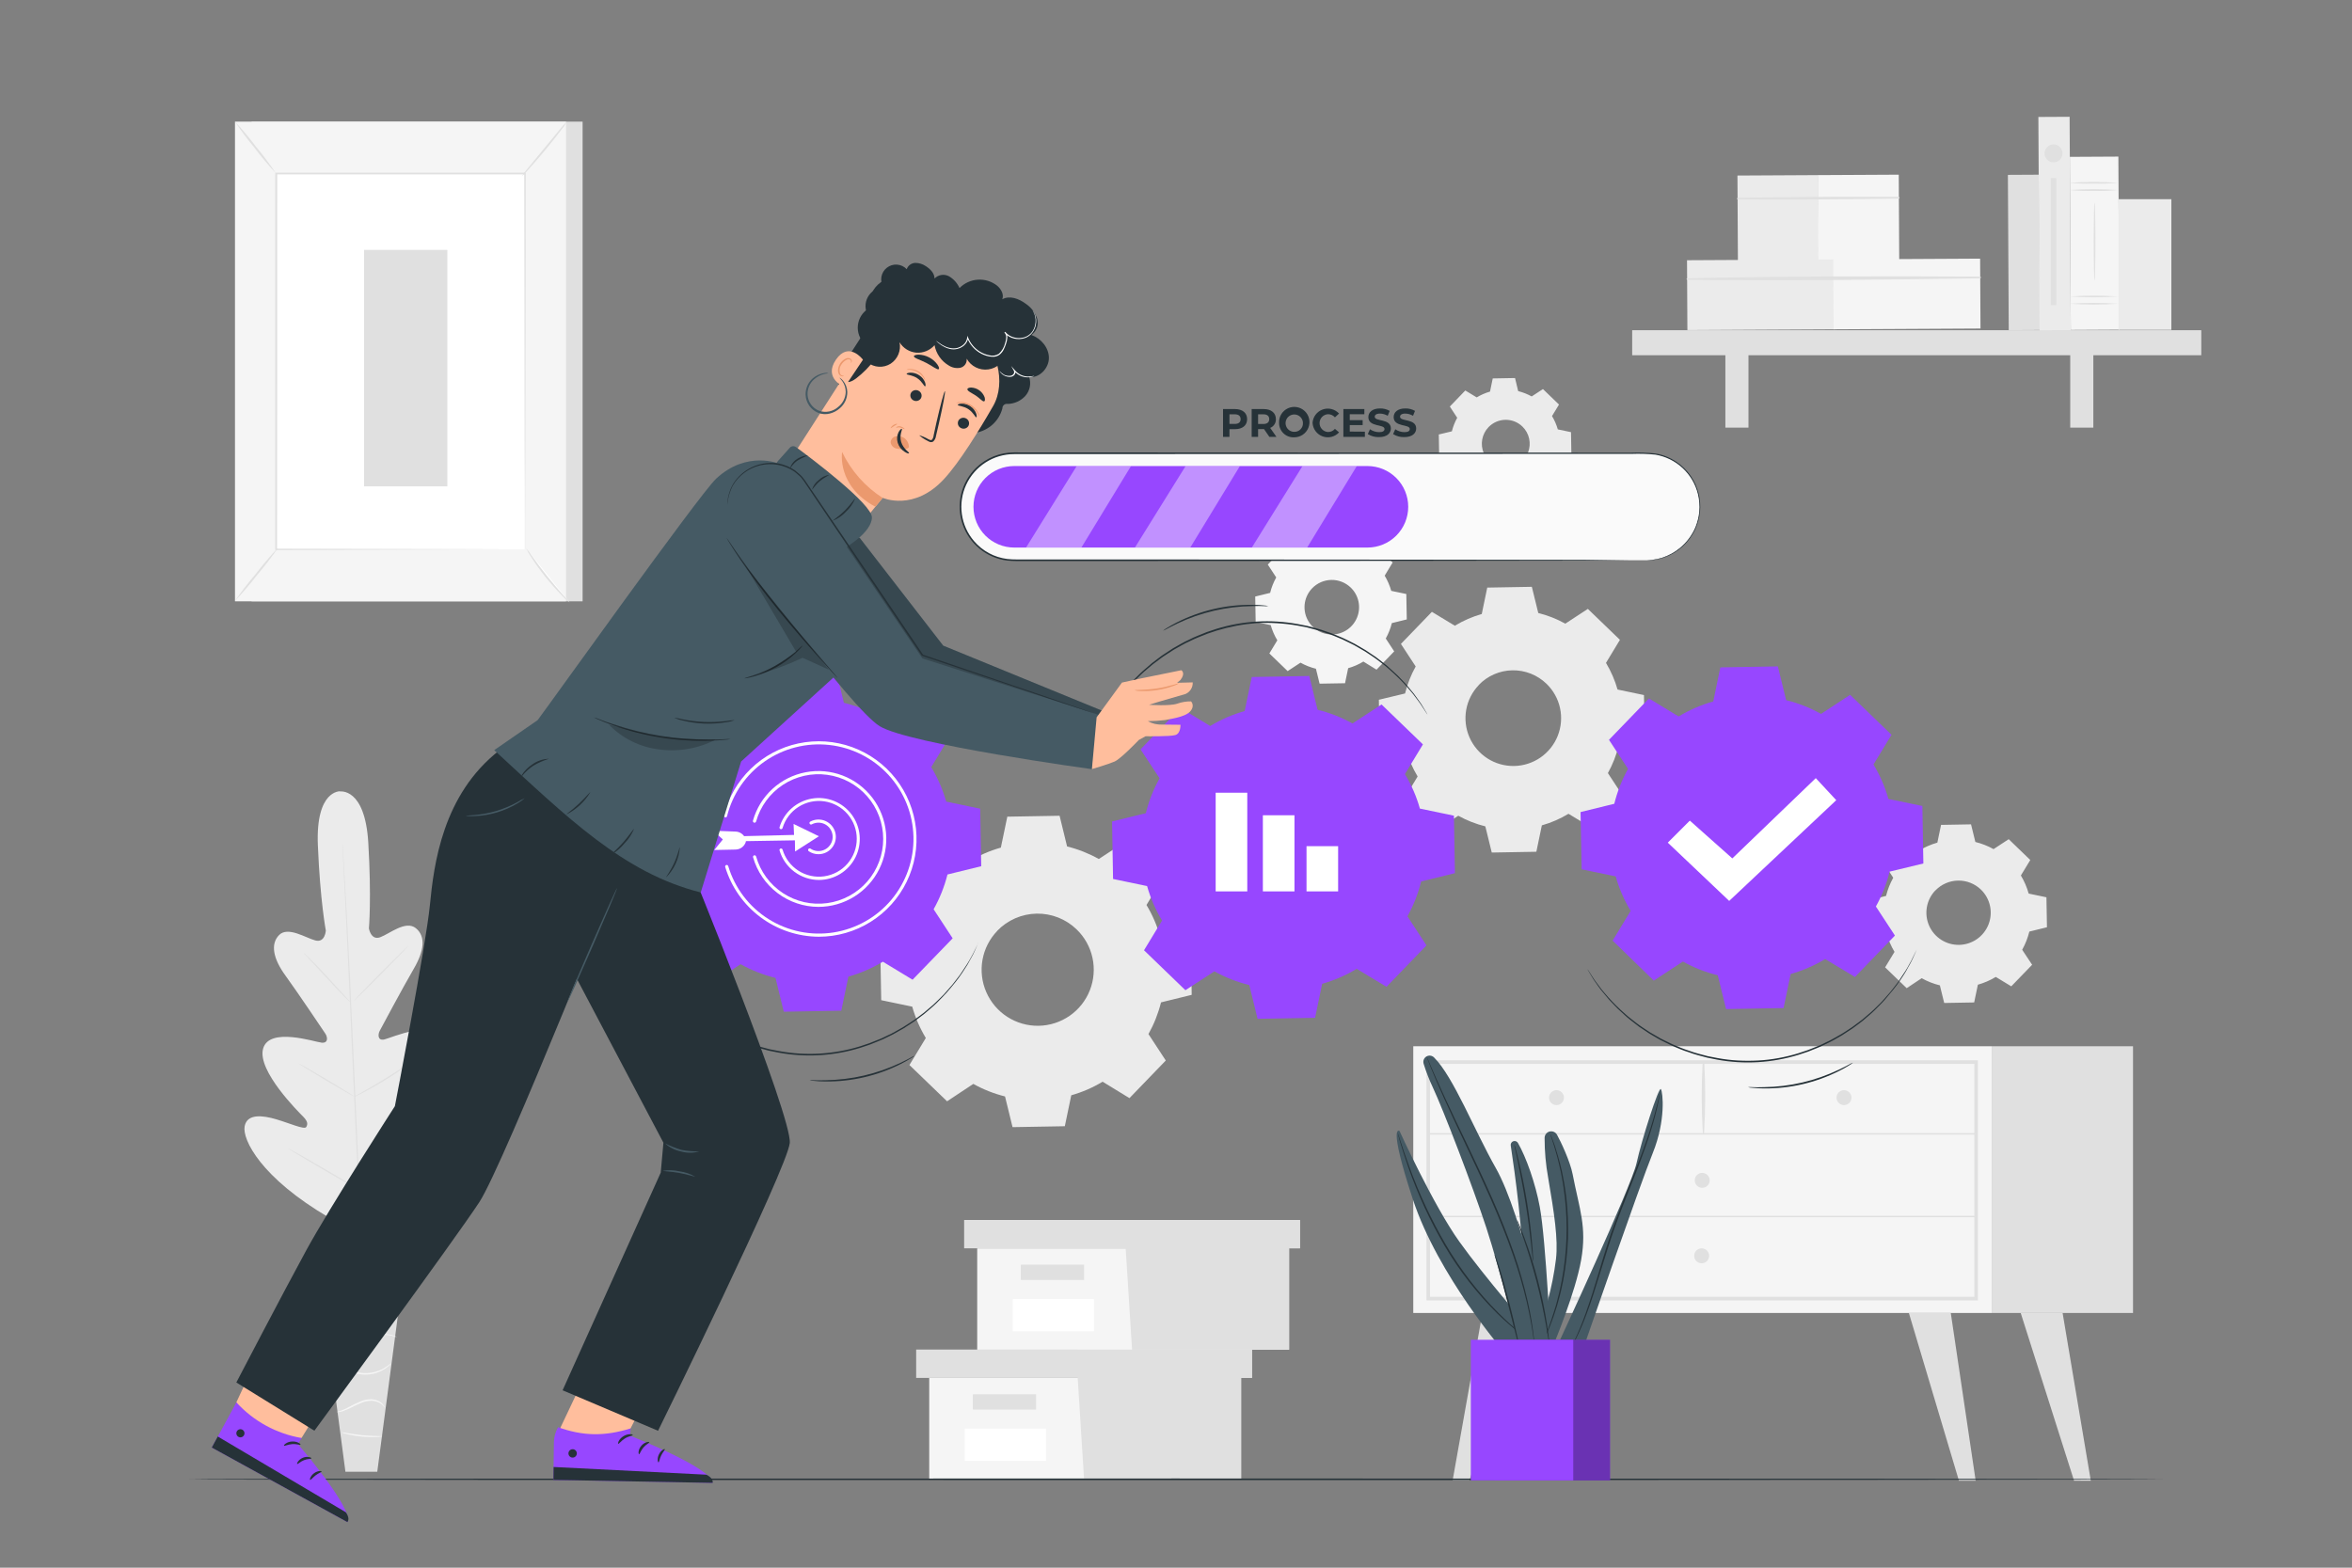 <svg width="750" height="500" viewBox="0 0 750 500" fill="none" xmlns="http://www.w3.org/2000/svg">
<rect x="0" y="0" width="750" height="500" fill="#808080" stroke="none"/>
<path d="M108.55 252.37C108.55 252.37 100.63 251.8 101.36 269.57C102.09 287.34 103.9 296.79 103.9 296.79C103.9 296.79 103.67 300.73 100.62 299.96C97.57 299.19 91.83 295.35 89 298.22C86.17 301.09 87.1 305.75 91 311.12C94.9 316.49 103 328.56 103.74 329.66C104.48 330.76 104.74 332.75 102.58 332.55C100.42 332.35 85.82 327.41 83.89 334.48C81.96 341.55 95.28 354.72 96.71 356.18C98.14 357.64 98.21 358.58 97.63 359.47C97.05 360.36 92.3 358.23 88.09 356.99C83.88 355.75 78.79 355.06 78.01 359.23C77.23 363.4 83.11 375.61 105.08 388.43L115.65 393.71L125.65 387.33C146.23 372.33 150.84 359.64 149.65 355.57C148.46 351.5 143.46 352.7 139.39 354.35C135.32 356 130.82 358.59 130.15 357.76C129.48 356.93 129.47 356.01 130.74 354.41C132.01 352.81 143.95 338.36 141.32 331.53C138.69 324.7 124.66 331.07 122.53 331.53C120.4 331.99 120.48 329.91 121.09 328.76C121.7 327.61 128.57 314.76 131.91 309.04C135.25 303.32 135.84 298.67 132.61 296.04C129.38 293.41 124.18 297.86 121.22 298.93C118.26 300 117.64 296.11 117.64 296.11C117.64 296.11 118.5 286.52 117.44 268.77C116.38 251.02 108.38 252.45 108.38 252.45" fill="#EBEBEB"/>
<path d="M109.18 268.28C109.18 268.28 109.18 268.41 109.18 268.65C109.18 268.89 109.18 269.28 109.26 269.74C109.33 270.74 109.43 272.13 109.55 273.94C109.79 277.58 110.1 282.86 110.46 289.38C111.19 302.38 112.03 320.43 112.9 340.33C113.77 360.23 114.58 378.26 115.23 391.33C115.56 397.84 115.83 403.11 116.01 406.77C116.1 408.58 116.17 409.99 116.22 410.97C116.22 411.44 116.22 411.8 116.22 412.06C116.22 412.32 116.22 412.44 116.22 412.44C116.212 412.317 116.212 412.193 116.22 412.07C116.22 411.8 116.22 411.44 116.14 410.98C116.07 409.98 115.98 408.59 115.85 406.78C115.61 403.14 115.3 397.86 114.94 391.35C114.22 378.35 113.37 360.29 112.5 340.35C111.63 320.41 110.83 302.43 110.18 289.35C109.85 282.85 109.58 277.57 109.39 273.91C109.3 272.1 109.23 270.69 109.18 269.71C109.18 269.24 109.18 268.88 109.18 268.62C109.175 268.507 109.175 268.393 109.18 268.28Z" fill="#E0E0E0"/>
<path d="M96.81 303.9C97.05 304.058 97.271 304.242 97.47 304.45C97.87 304.82 98.47 305.37 99.14 306.06C100.54 307.44 102.41 309.4 104.44 311.6L109.61 317.26L111.19 318.97C111.398 319.164 111.583 319.382 111.74 319.62C111.494 319.47 111.268 319.289 111.07 319.08C110.67 318.71 110.07 318.15 109.41 317.46C108.02 316.06 106.17 314.08 104.15 311.88L98.94 306.26L97.36 304.56C97.149 304.364 96.965 304.142 96.81 303.9Z" fill="#E0E0E0"/>
<path d="M112.79 319.27C112.71 319.19 116.57 315.14 121.42 310.27C126.27 305.4 130.26 301.44 130.34 301.51C130.42 301.58 126.55 305.64 121.71 310.51C116.87 315.38 112.86 319.35 112.79 319.27Z" fill="#E0E0E0"/>
<path d="M112.74 349.9C112.966 349.713 113.215 349.555 113.48 349.43L115.55 348.27C117.29 347.27 119.69 345.93 122.29 344.33C124.89 342.73 127.2 341.22 128.87 340.1L130.87 338.79C131.102 338.612 131.354 338.461 131.62 338.34C131.62 338.34 131.4 338.57 130.96 338.92C130.52 339.27 129.87 339.75 129.06 340.34C127.44 341.51 125.15 343.08 122.54 344.67C119.93 346.26 117.49 347.6 115.71 348.52C114.82 348.98 114.09 349.34 113.58 349.57C113.311 349.707 113.03 349.818 112.74 349.9Z" fill="#E0E0E0"/>
<path d="M95.23 339.18C95.487 339.261 95.732 339.376 95.96 339.52L97.88 340.59C99.49 341.5 101.7 342.79 104.12 344.23C106.54 345.67 108.74 347 110.31 347.98L112.16 349.15C112.393 349.287 112.611 349.447 112.81 349.63C112.551 349.554 112.305 349.439 112.08 349.29C111.62 349.05 110.97 348.68 110.16 348.22C108.55 347.31 106.34 346.02 103.92 344.58C101.5 343.14 99.3 341.81 97.73 340.83C96.95 340.35 96.32 339.94 95.88 339.66C95.647 339.523 95.429 339.362 95.23 339.18Z" fill="#E0E0E0"/>
<path d="M91.76 366.21C92.082 366.334 92.393 366.484 92.69 366.66L95.15 368C97.22 369.16 100.06 370.79 103.15 372.61C106.24 374.43 109.15 376.1 111.15 377.32L113.54 378.79C113.843 378.954 114.127 379.148 114.39 379.37C114.064 379.259 113.752 379.111 113.46 378.93L111 377.59C108.94 376.43 106.09 374.8 103 372.98C99.91 371.16 97.06 369.49 95 368.27L92.61 366.8C92.303 366.64 92.017 366.442 91.76 366.21Z" fill="#E0E0E0"/>
<path d="M114 378.93C114.282 378.689 114.591 378.481 114.92 378.31L117.49 376.75C119.66 375.43 122.64 373.59 125.89 371.48C129.14 369.37 132.03 367.38 134.11 365.93C135.11 365.23 135.93 364.66 136.58 364.21C136.869 363.982 137.181 363.784 137.51 363.62C137.252 363.885 136.971 364.126 136.67 364.34C136.12 364.78 135.3 365.4 134.28 366.16C132.23 367.67 129.36 369.7 126.11 371.81C122.86 373.92 119.84 375.73 117.63 376.99C116.53 377.62 115.63 378.12 115 378.45C114.681 378.637 114.346 378.798 114 378.93Z" fill="#E0E0E0"/>
<path d="M129.84 397.17H100.61L110.15 469.41H120.3L129.84 397.17Z" fill="#E0E0E0"/>
<path d="M102.12 406.05C102.12 406.05 102.12 406.15 102.28 406.3C102.466 406.526 102.707 406.702 102.98 406.81C103.49 406.986 104.033 407.044 104.569 406.978C105.104 406.912 105.618 406.725 106.07 406.43C107.25 405.78 108.28 404.5 109.86 403.93C111.616 403.373 113.508 403.411 115.24 404.04C116.999 404.643 118.678 405.459 120.24 406.47C121.547 407.286 122.906 408.014 124.31 408.65C125.264 409.08 126.274 409.373 127.31 409.52C127.592 409.559 127.876 409.579 128.16 409.58C128.35 409.58 128.46 409.58 128.46 409.58C127.076 409.368 125.729 408.96 124.46 408.37C123.084 407.697 121.749 406.946 120.46 406.12C118.88 405.068 117.168 404.227 115.37 403.62C113.543 402.953 111.543 402.928 109.7 403.55C108.919 403.869 108.196 404.315 107.56 404.87C107.031 405.338 106.474 405.772 105.89 406.17C105.479 406.453 105.011 406.645 104.519 406.731C104.028 406.817 103.523 406.797 103.04 406.67C102.699 406.519 102.388 406.309 102.12 406.05Z" fill="#F5F5F5"/>
<path d="M103.19 419.35C103.19 419.35 103.42 419.06 103.88 418.58C104.54 417.923 105.335 417.418 106.21 417.1C107.513 416.63 108.896 416.42 110.28 416.48C111.989 416.612 113.689 416.846 115.37 417.18C117.086 417.51 118.842 417.581 120.58 417.39C121.998 417.212 123.381 416.817 124.68 416.22C125.551 415.826 126.377 415.337 127.14 414.76C127.432 414.565 127.695 414.33 127.92 414.06C126.842 414.762 125.712 415.381 124.54 415.91C123.26 416.429 121.913 416.765 120.54 416.91C118.843 417.066 117.133 416.982 115.46 416.66C113.76 416.321 112.04 416.097 110.31 415.99C108.874 415.943 107.443 416.195 106.11 416.73C105.206 417.093 104.4 417.666 103.76 418.4C103.594 418.603 103.447 418.821 103.32 419.05C103.21 419.26 103.18 419.34 103.19 419.35Z" fill="#F5F5F5"/>
<path d="M126.53 426.48C126.295 426.287 126.022 426.144 125.73 426.06C124.95 425.767 124.131 425.592 123.3 425.54C122.076 425.459 120.847 425.529 119.64 425.75C118.28 425.97 116.81 426.34 115.28 426.67C113.851 427.006 112.387 427.17 110.92 427.16C109.732 427.133 108.561 426.879 107.47 426.41C106.464 425.938 105.571 425.256 104.85 424.41C104.956 424.699 105.123 424.961 105.34 425.18C105.9 425.806 106.58 426.312 107.34 426.67C108.461 427.203 109.679 427.503 110.92 427.55C112.423 427.587 113.925 427.433 115.39 427.09C116.94 426.76 118.39 426.37 119.72 426.09C120.896 425.866 122.092 425.763 123.29 425.78C124.396 425.871 125.485 426.106 126.53 426.48Z" fill="#F5F5F5"/>
<path d="M105.77 436.5C106.663 436.107 107.656 436.006 108.61 436.21C109.651 436.458 110.658 436.831 111.61 437.32C112.824 437.899 114.131 438.258 115.47 438.38C117.916 438.595 120.367 438.027 122.47 436.76C123.096 436.377 123.679 435.927 124.21 435.42C124.412 435.239 124.587 435.031 124.73 434.8C123.951 435.4 123.139 435.957 122.3 436.47C120.23 437.603 117.871 438.1 115.52 437.9C112.75 437.75 110.63 436.09 108.71 435.9C107.969 435.77 107.208 435.836 106.5 436.09C106.222 436.153 105.968 436.295 105.77 436.5Z" fill="#F5F5F5"/>
<path d="M107.4 450.36C108.239 450.388 109.074 450.224 109.84 449.88C111.31 449.39 113.13 448.26 115.25 447.41C116.241 447.013 117.293 446.793 118.36 446.76C119.225 446.768 120.077 446.962 120.86 447.33C121.568 447.711 122.182 448.244 122.66 448.89C122.66 448.89 122.66 448.64 122.39 448.28C122.036 447.748 121.559 447.31 121 447C120.187 446.551 119.278 446.304 118.35 446.28C117.222 446.284 116.105 446.504 115.06 446.93C112.86 447.81 111.06 448.93 109.7 449.52C108.34 450.11 107.39 450.28 107.4 450.36Z" fill="#F5F5F5"/>
<path d="M108.84 456.81C109.424 457.099 110.047 457.301 110.69 457.41C113.74 458.143 116.876 458.452 120.01 458.33C120.661 458.343 121.31 458.266 121.94 458.1C121.94 457.96 118.94 458.1 115.36 457.72C111.78 457.34 108.87 456.67 108.84 456.81Z" fill="#F5F5F5"/>
<path d="M650.232 55.72L640.272 55.774L640.54 105.313L650.5 105.26L650.232 55.72Z" fill="#E0E0E0"/>
<path d="M579.814 55.852L554.034 55.991L554.182 83.341L579.962 83.201L579.814 55.852Z" fill="#EBEBEB"/>
<path d="M605.473 55.713L579.693 55.852L579.841 83.202L605.621 83.062L605.473 55.713Z" fill="#F5F5F5"/>
<path d="M554.07 63.58C571.2 63.72 588.38 63.58 605.51 63.34C605.574 63.328 605.632 63.294 605.673 63.243C605.715 63.193 605.737 63.13 605.737 63.065C605.737 63 605.715 62.937 605.673 62.887C605.632 62.837 605.574 62.802 605.51 62.79C588.38 62.7 571.2 62.79 554.08 63.11C554.026 63.121 553.977 63.151 553.943 63.194C553.908 63.236 553.889 63.29 553.889 63.345C553.889 63.4 553.908 63.454 553.943 63.497C553.977 63.539 554.026 63.569 554.08 63.58H554.07Z" fill="#E0E0E0"/>
<path d="M584.79 82.744L537.951 82.998L538.071 105.287L584.911 105.034L584.79 82.744Z" fill="#EBEBEB"/>
<path d="M631.418 82.492L584.579 82.746L584.699 105.035L631.538 104.782L631.418 82.492Z" fill="#F5F5F5"/>
<path d="M538 89.23C569.11 89.58 600.34 89.23 631.45 88.77C631.514 88.758 631.572 88.724 631.613 88.673C631.655 88.623 631.677 88.56 631.677 88.495C631.677 88.43 631.655 88.367 631.613 88.317C631.572 88.266 631.514 88.232 631.45 88.22C600.33 88.05 569.1 88.07 537.99 88.76C537.936 88.771 537.887 88.801 537.852 88.844C537.818 88.886 537.799 88.94 537.799 88.995C537.799 89.05 537.818 89.104 537.852 89.147C537.887 89.189 537.936 89.219 537.99 89.23H538Z" fill="#E0E0E0"/>
<path d="M701.94 105.32H520.47V113.3H701.94V105.32Z" fill="#E0E0E0"/>
<path d="M557.55 109.15H550.18V136.39H557.55V109.15Z" fill="#E0E0E0"/>
<path d="M667.52 109.15H660.15V136.39H667.52V109.15Z" fill="#E0E0E0"/>
<path d="M659.952 37.248L649.992 37.302L650.361 105.431L660.321 105.377L659.952 37.248Z" fill="#EBEBEB"/>
<path d="M675.501 49.944L660.031 50.027L660.329 105.237L675.799 105.153L675.501 49.944Z" fill="#F5F5F5"/>
<path d="M675.39 60.61C672.822 60.867 670.239 60.954 667.66 60.87C665.077 60.954 662.491 60.867 659.92 60.61C665.07 60.25 670.24 60.25 675.39 60.61Z" fill="#E0E0E0"/>
<path d="M675.39 58.29C672.822 58.547 670.239 58.634 667.66 58.55C665.077 58.634 662.491 58.547 659.92 58.29C665.07 57.93 670.24 57.93 675.39 58.29Z" fill="#E0E0E0"/>
<path d="M675.39 96.87C670.24 97.23 665.07 97.23 659.92 96.87C665.07 96.51 670.24 96.51 675.39 96.87Z" fill="#E0E0E0"/>
<path d="M675.39 94.55C670.24 94.91 665.07 94.91 659.92 94.55C665.071 94.203 670.239 94.203 675.39 94.55Z" fill="#E0E0E0"/>
<path d="M667.91 89.49C667.76 89.49 667.64 83.92 667.64 77.05C667.64 70.18 667.76 64.61 667.91 64.61C668.06 64.61 668.18 70.18 668.18 77.05C668.18 83.92 668.06 89.49 667.91 89.49Z" fill="#E0E0E0"/>
<path d="M692.4 63.53H675.56V105.2H692.4V63.53Z" fill="#EBEBEB"/>
<path d="M657.68 48.92C657.68 49.486 657.512 50.039 657.198 50.509C656.884 50.979 656.437 51.346 655.914 51.562C655.392 51.779 654.817 51.836 654.262 51.725C653.707 51.615 653.198 51.342 652.798 50.942C652.398 50.542 652.125 50.033 652.015 49.478C651.905 48.923 651.961 48.348 652.178 47.826C652.394 47.303 652.761 46.856 653.231 46.542C653.701 46.228 654.254 46.06 654.82 46.06C655.578 46.06 656.306 46.361 656.842 46.898C657.379 47.434 657.68 48.161 657.68 48.92Z" fill="#E0E0E0"/>
<path d="M655.7 56.79H653.93V97.32H655.7V56.79Z" fill="#E0E0E0"/>
<path d="M185.78 38.79H80.22V191.79H185.78V38.79Z" fill="#E0E0E0"/>
<path d="M180.49 38.79H74.93V191.79H180.49V38.79Z" fill="#F5F5F5"/>
<path d="M167.37 55.36H88.04V175.22H167.37V55.36Z" fill="white"/>
<path d="M167.37 175.22C167.37 175.22 167.37 175.02 167.37 174.63C167.37 174.24 167.37 173.63 167.37 172.93C167.37 171.43 167.37 169.22 167.37 166.36C167.37 160.61 167.37 152.24 167.3 141.67C167.3 120.53 167.22 90.61 167.17 55.36L167.43 55.62H88.11L88.4 55.33C88.4 100.55 88.4 142.23 88.34 175.19L88 175L145.74 175.12L161.69 175.18H165.88H167.33H165.93H161.78L145.88 175.24L88 175.45H87.77V175.22C87.77 142.22 87.77 100.58 87.77 55.36V55.07H88.07H167.39H167.65V55.33C167.65 90.65 167.55 120.63 167.52 141.81C167.52 152.36 167.47 160.71 167.45 166.44C167.45 169.28 167.45 171.44 167.45 172.96C167.45 173.69 167.45 174.24 167.45 174.63C167.45 175.02 167.37 175.22 167.37 175.22Z" fill="#E0E0E0"/>
<path d="M180.78 38.79C180.234 39.753 179.605 40.666 178.9 41.52C177.67 43.16 175.9 45.39 173.9 47.81C171.9 50.23 170.05 52.35 168.68 53.87C167.975 54.724 167.199 55.517 166.36 56.24C166.953 55.31 167.622 54.43 168.36 53.61L173.44 47.44L178.52 41.27C179.205 40.383 179.96 39.554 180.78 38.79Z" fill="#E0E0E0"/>
<path d="M167.77 174.83C171.715 181.104 176.358 186.911 181.61 192.14Z" fill="white"/>
<path d="M181.61 192.14C180.736 191.488 179.929 190.751 179.2 189.94C177.359 188.072 175.617 186.109 173.98 184.06C172.338 182.01 170.803 179.877 169.38 177.67C168.749 176.78 168.21 175.828 167.77 174.83C168.483 175.651 169.135 176.523 169.72 177.44C170.88 179.07 172.52 181.31 174.43 183.7C176.34 186.09 178.16 188.17 179.49 189.7C180.256 190.46 180.965 191.275 181.61 192.14Z" fill="#E0E0E0"/>
<path d="M74.91 191.67L88.74 174.61Z" fill="white"/>
<path d="M88.74 174.61C86.663 177.628 84.43 180.535 82.05 183.32C79.819 186.227 77.436 189.014 74.91 191.67C76.988 188.666 79.221 185.772 81.6 183C83.833 180.082 86.216 177.281 88.74 174.61Z" fill="#E0E0E0"/>
<path d="M74.93 38.79C77.311 41.332 79.551 44.003 81.64 46.79C83.876 49.468 85.966 52.266 87.9 55.17C85.519 52.628 83.279 49.957 81.19 47.17C78.95 44.495 76.86 41.697 74.93 38.79Z" fill="#E0E0E0"/>
<path d="M142.65 79.7H116.09V155.12H142.65V79.7Z" fill="#E0E0E0"/>
<path d="M635.11 333.69H450.66V418.76H635.11V333.69Z" fill="#F5F5F5"/>
<path d="M630.72 414.75H454.88V338.17H630.72V414.75ZM456 413.6H629.57V339.31H456V413.6Z" fill="#E0E0E0"/>
<path d="M680.17 333.69H635.11V418.76H680.17V333.69Z" fill="#E0E0E0"/>
<path d="M455.45 361.87H630.14C630.194 361.859 630.242 361.829 630.277 361.786C630.312 361.744 630.331 361.69 630.331 361.635C630.331 361.58 630.312 361.526 630.277 361.483C630.242 361.441 630.194 361.411 630.14 361.4H455.45C455.396 361.411 455.347 361.441 455.312 361.483C455.278 361.526 455.259 361.58 455.259 361.635C455.259 361.69 455.278 361.744 455.312 361.786C455.347 361.829 455.396 361.859 455.45 361.87Z" fill="#E0E0E0"/>
<path d="M543.37 361.64C543.855 353.945 543.875 346.227 543.43 338.53C543.419 338.476 543.389 338.427 543.346 338.392C543.304 338.358 543.25 338.339 543.195 338.339C543.14 338.339 543.086 338.358 543.043 338.392C543.001 338.427 542.971 338.476 542.96 338.53C542.51 346.227 542.53 353.945 543.02 361.64C543.029 361.679 543.052 361.714 543.083 361.739C543.115 361.764 543.154 361.778 543.195 361.778C543.235 361.778 543.274 361.764 543.306 361.739C543.338 361.714 543.36 361.679 543.37 361.64Z" fill="#E0E0E0"/>
<path d="M590.39 350.08C590.39 350.55 590.251 351.01 589.989 351.401C589.728 351.792 589.357 352.097 588.923 352.278C588.489 352.458 588.011 352.506 587.549 352.415C587.088 352.324 586.664 352.098 586.331 351.766C585.997 351.435 585.77 351.011 585.677 350.55C585.584 350.089 585.63 349.611 585.808 349.176C585.987 348.741 586.29 348.369 586.68 348.106C587.07 347.843 587.53 347.702 588 347.7C588.313 347.699 588.624 347.759 588.914 347.878C589.204 347.997 589.467 348.172 589.689 348.394C589.911 348.615 590.088 348.877 590.208 349.167C590.328 349.456 590.39 349.767 590.39 350.08Z" fill="#E0E0E0"/>
<path d="M498.71 350.08C498.71 350.551 498.57 351.011 498.309 351.402C498.047 351.794 497.676 352.099 497.241 352.279C496.806 352.459 496.327 352.506 495.866 352.414C495.404 352.322 494.98 352.096 494.647 351.763C494.314 351.43 494.088 351.006 493.996 350.544C493.904 350.083 493.951 349.604 494.131 349.169C494.311 348.734 494.616 348.363 495.008 348.101C495.399 347.84 495.859 347.7 496.33 347.7C496.643 347.699 496.953 347.759 497.242 347.878C497.532 347.998 497.795 348.173 498.016 348.394C498.237 348.615 498.412 348.878 498.531 349.168C498.651 349.457 498.711 349.767 498.71 350.08Z" fill="#E0E0E0"/>
<path d="M545.18 376.46C545.18 376.931 545.04 377.391 544.779 377.782C544.517 378.174 544.146 378.479 543.711 378.659C543.276 378.839 542.797 378.886 542.336 378.794C541.874 378.703 541.45 378.476 541.117 378.143C540.784 377.81 540.557 377.386 540.466 376.924C540.374 376.463 540.421 375.984 540.601 375.549C540.781 375.114 541.086 374.743 541.478 374.481C541.869 374.22 542.329 374.08 542.8 374.08C543.43 374.083 544.034 374.334 544.48 374.78C544.926 375.226 545.177 375.83 545.18 376.46Z" fill="#E0E0E0"/>
<path d="M472.71 418.76L463.21 472.16H468.56L486.06 418.76H472.71Z" fill="#E0E0E0"/>
<path d="M622.06 418.76L630 472.26H624.66L608.7 418.76H622.06Z" fill="#E0E0E0"/>
<path d="M657.72 418.76L666.71 472.26H661.37L644.36 418.76H657.72Z" fill="#E0E0E0"/>
<path d="M545 400.53C545 401.001 544.86 401.461 544.599 401.852C544.337 402.244 543.966 402.549 543.531 402.729C543.096 402.909 542.617 402.956 542.156 402.864C541.694 402.772 541.27 402.546 540.937 402.213C540.604 401.88 540.378 401.456 540.286 400.994C540.194 400.533 540.241 400.054 540.421 399.619C540.601 399.184 540.906 398.813 541.298 398.551C541.689 398.29 542.149 398.15 542.62 398.15C543.251 398.15 543.857 398.401 544.303 398.847C544.749 399.293 545 399.899 545 400.53Z" fill="#E0E0E0"/>
<path d="M455.45 388.21H630.14C630.201 388.21 630.259 388.186 630.303 388.143C630.346 388.1 630.37 388.041 630.37 387.98C630.37 387.919 630.346 387.86 630.303 387.817C630.259 387.774 630.201 387.75 630.14 387.75H455.45C455.389 387.75 455.33 387.774 455.287 387.817C455.244 387.86 455.22 387.919 455.22 387.98C455.22 388.041 455.244 388.1 455.287 388.143C455.33 388.186 455.389 388.21 455.45 388.21Z" fill="#E0E0E0"/>
<path d="M296.31 439.47V471.81H343.6H395.76V439.47H296.31Z" fill="#F5F5F5"/>
<path d="M292.14 430.43V439.47H399.24V430.43H343.6H292.14Z" fill="#E0E0E0"/>
<path d="M345.69 471.81H395.76V439.47H399.24V430.43H343.6V438.64L345.69 471.81Z" fill="#E0E0E0"/>
<path d="M330.39 444.69H310.22V449.56H330.39V444.69Z" fill="#E0E0E0"/>
<path d="M333.53 455.64H307.63V465.92H333.53V455.64Z" fill="white"/>
<path d="M311.61 398.14V430.48H358.9H411.06V398.14H311.61Z" fill="#F5F5F5"/>
<path d="M307.44 389.1V398.14H414.54V389.1H358.9H307.44Z" fill="#E0E0E0"/>
<path d="M360.99 430.48H411.06V398.14H414.54V389.1H358.9V397.3L360.99 430.48Z" fill="#E0E0E0"/>
<path d="M345.69 403.35H325.52V408.22H345.69V403.35Z" fill="#E0E0E0"/>
<path d="M348.83 414.31H322.93V424.59H348.83V414.31Z" fill="white"/>
<path d="M612.06 271.23C613.847 270.151 615.771 269.317 617.78 268.75L618.96 263.09L628.52 262.92L629.9 268.54C631.927 269.037 633.877 269.804 635.7 270.82L640.53 267.65L647.41 274.29L644.41 279.23C645.498 281.031 646.336 282.972 646.9 285L652.56 286.18L652.73 295.74L647.11 297.12C646.613 299.147 645.846 301.097 644.83 302.92L648 307.7L641.35 314.58L636.41 311.58C634.626 312.659 632.706 313.493 630.7 314.06L629.52 319.72L619.96 319.89L618.58 314.27C616.553 313.774 614.602 313.008 612.78 311.99L608 315.17L601.12 308.53L604.12 303.59C603.043 301.802 602.209 299.878 601.64 297.87L595.98 296.69L595.81 287.13L601.42 285.75C601.925 283.724 602.695 281.774 603.71 279.95L600.54 275.12L607.18 268.24L612.12 271.24L612.06 271.23ZM617.16 283.97C615.75 285.429 614.805 287.274 614.444 289.271C614.083 291.267 614.322 293.326 615.13 295.187C615.939 297.048 617.282 298.628 618.988 299.726C620.694 300.824 622.688 301.391 624.717 301.356C626.746 301.321 628.718 300.685 630.386 299.529C632.053 298.373 633.341 296.748 634.085 294.861C634.829 292.973 634.997 290.907 634.567 288.924C634.137 286.941 633.129 285.13 631.67 283.72C630.699 282.785 629.553 282.051 628.299 281.559C627.044 281.068 625.705 280.828 624.357 280.854C623.01 280.88 621.68 281.171 620.446 281.711C619.211 282.251 618.094 283.029 617.16 284V283.97Z" fill="#EBEBEB"/>
<path d="M309.15 274.67C312.273 272.782 315.637 271.326 319.15 270.34L321.21 260.47L337.88 260.18L340.27 269.97C343.806 270.846 347.21 272.191 350.39 273.97L358.81 268.45L370.81 280.03L365.59 288.64C367.475 291.764 368.932 295.128 369.92 298.64L379.79 300.69L380 317.3L370.22 319.7C369.339 323.232 367.994 326.631 366.22 329.81L371.74 338.24L360.16 350.24L351.6 345C348.475 346.883 345.112 348.339 341.6 349.33L339.55 359.2L322.88 359.49L320.48 349.7C316.947 348.823 313.547 347.478 310.37 345.7L302 351.25L290 339.68L295.22 331.06C293.336 327.935 291.88 324.572 290.89 321.06L281 319L280.7 302.34L290.49 299.94C291.367 296.404 292.712 293 294.49 289.82L289 281.44L300.57 269.44L309.19 274.66L309.15 274.67ZM318.03 296.87C315.574 299.414 313.928 302.629 313.3 306.109C312.671 309.588 313.088 313.176 314.498 316.418C315.909 319.661 318.249 322.412 321.222 324.325C324.196 326.238 327.671 327.226 331.206 327.165C334.741 327.103 338.179 325.995 341.084 323.98C343.99 321.965 346.233 319.133 347.529 315.844C348.826 312.554 349.118 308.954 348.369 305.499C347.62 302.043 345.863 298.887 343.32 296.43C341.63 294.793 339.634 293.506 337.446 292.642C335.258 291.778 332.921 291.354 330.569 291.395C328.216 291.436 325.895 291.94 323.739 292.88C321.582 293.819 319.632 295.175 318 296.87H318.03Z" fill="#EBEBEB"/>
<path d="M414.1 176.81C415.612 175.896 417.24 175.19 418.94 174.71L419.94 169.91L428.05 169.76L429.22 174.52C430.939 174.945 432.593 175.598 434.14 176.46L438.24 173.77L444.08 179.41L441.54 183.6C442.454 185.116 443.16 186.747 443.64 188.45L448.44 189.45L448.59 197.56L443.83 198.73C443.403 200.448 442.751 202.103 441.89 203.65L444.58 207.75L438.94 213.58L434.75 211C433.235 211.917 431.604 212.627 429.9 213.11L428.9 217.91L420.79 218.05L419.62 213.29C417.9 212.868 416.245 212.215 414.7 211.35L410.6 214.04L404.77 208.41L407.31 204.22C406.395 202.704 405.686 201.073 405.2 199.37L400.4 198.37L400.26 190.26L405.02 189.09C405.441 187.37 406.093 185.715 406.96 184.17L404.27 180.07L409.9 174.23L414.1 176.77V176.81ZM418.42 187.62C417.225 188.858 416.424 190.423 416.118 192.116C415.813 193.81 416.016 195.556 416.703 197.134C417.39 198.712 418.529 200.05 419.976 200.981C421.424 201.911 423.115 202.391 424.836 202.36C426.556 202.33 428.229 201.789 429.642 200.808C431.056 199.826 432.146 198.448 432.776 196.846C433.406 195.245 433.547 193.493 433.181 191.811C432.815 190.13 431.959 188.595 430.72 187.4C429.06 185.798 426.831 184.922 424.524 184.963C422.218 185.004 420.022 185.96 418.42 187.62Z" fill="#F5F5F5"/>
<path d="M464 199.52C466.658 197.92 469.516 196.679 472.5 195.83L474.25 187.41L488.47 187.16L490.52 195.51C493.532 196.255 496.43 197.399 499.14 198.91L506.33 194.2L516.56 204.07L512.11 211.42C513.71 214.078 514.951 216.936 515.8 219.92L524.22 221.68L524.47 235.89L516.12 237.94C515.373 240.954 514.229 243.856 512.72 246.57L517.43 253.75L507.51 264L500.16 259.55C497.504 261.154 494.645 262.395 491.66 263.24L489.91 271.66L475.69 271.91L473.64 263.56C470.626 262.816 467.724 261.676 465.01 260.17L457.83 264.88L447.6 255L452.05 247.65C450.446 244.994 449.204 242.135 448.36 239.15L439.94 237.4L439.69 223.18L448.04 221.18C448.782 218.169 449.922 215.27 451.43 212.56L446.72 205.37L456.6 195.14L463.95 199.59L464 199.52ZM471.58 218.47C469.486 220.64 468.083 223.383 467.547 226.351C467.012 229.318 467.368 232.378 468.572 235.144C469.775 237.909 471.771 240.255 474.308 241.886C476.845 243.517 479.808 244.359 482.823 244.306C485.839 244.253 488.771 243.307 491.248 241.588C493.726 239.869 495.638 237.453 496.744 234.647C497.849 231.841 498.098 228.771 497.458 225.824C496.818 222.876 495.319 220.185 493.15 218.09C491.707 216.692 490.003 215.592 488.134 214.854C486.266 214.116 484.27 213.754 482.261 213.79C480.252 213.825 478.27 214.257 476.429 215.06C474.587 215.863 472.923 217.022 471.53 218.47H471.58Z" fill="#EBEBEB"/>
<path d="M470.88 126.75C472.208 125.947 473.637 125.324 475.13 124.9L476 120.7L483.11 120.57L484.11 124.74C485.615 125.115 487.064 125.687 488.42 126.44L492.01 124.09L497.13 129.03L494.9 132.7C495.703 134.028 496.325 135.457 496.75 136.95L500.96 137.83L501.08 144.94L496.91 145.94C496.539 147.447 495.967 148.896 495.21 150.25L497.57 153.85L492.66 159L489 156.75C487.674 157.558 486.244 158.18 484.75 158.6L483.88 162.81L476.77 162.93L475.77 158.76C474.263 158.39 472.814 157.818 471.46 157.06L467.87 159.42L462.75 154.48L464.98 150.81C464.178 149.478 463.556 148.045 463.13 146.55L458.92 145.68L458.8 138.57L462.97 137.57C463.345 136.062 463.916 134.609 464.67 133.25L462.32 129.66L467.25 124.54L470.93 126.77L470.88 126.75ZM474.67 136.22C473.62 137.305 472.917 138.677 472.647 140.163C472.378 141.648 472.555 143.18 473.157 144.565C473.759 145.949 474.758 147.124 476.027 147.941C477.297 148.758 478.78 149.179 480.289 149.153C481.799 149.126 483.266 148.652 484.506 147.791C485.746 146.93 486.703 145.721 487.256 144.316C487.808 142.911 487.931 141.374 487.61 139.899C487.289 138.424 486.537 137.078 485.45 136.03C483.994 134.627 482.042 133.859 480.021 133.895C477.999 133.931 476.075 134.767 474.67 136.22Z" fill="#EBEBEB"/>
<path d="M385.9 231.55C389.336 229.474 393.036 227.869 396.9 226.78L399.16 215.93L417.5 215.6L420.14 226.37C424.028 227.331 427.77 228.804 431.27 230.75L440.54 224.68L453.74 237.42L448 246.89C450.076 250.326 451.681 254.026 452.77 257.89L463.62 260.15L463.94 278.49L453.17 281.13C452.217 285.019 450.747 288.762 448.8 292.26L454.87 301.53L442.13 314.73L432.61 309C429.172 311.073 425.473 312.677 421.61 313.77L419.35 324.62L401.01 324.94L398.37 314.17C394.481 313.219 390.737 311.749 387.24 309.8L378 315.82L364.8 303.08L370.55 293.6C368.473 290.164 366.869 286.464 365.78 282.6L354.93 280.34L354.61 262L365.38 259.36C366.339 255.472 367.812 251.729 369.76 248.23L363.69 239L376.43 225.8L385.9 231.55Z" fill="#9747FF"/>
<path d="M397.73 252.83H387.65V284.3H397.73V252.83Z" fill="white"/>
<path d="M412.78 260.02H402.7V284.3H412.78V260.02Z" fill="white"/>
<path d="M426.7 269.88H416.62V284.3H426.7V269.88Z" fill="white"/>
<path d="M234.86 229.32C238.298 227.25 241.998 225.649 245.86 224.56L248.12 213.7L266.46 213.38L269.1 224.15C272.99 225.105 276.733 226.578 280.23 228.53L289.5 222.45L302.7 235.19L296.95 244.67C299.026 248.106 300.631 251.806 301.72 255.67L312.57 257.93L312.89 276.27L302.13 278.91C301.153 282.786 299.667 286.515 297.71 290L303.78 299.27L291 312.47L281.53 306.73C278.092 308.799 274.392 310.4 270.53 311.49L268.27 322.35L249.93 322.67L247.29 311.9C243.403 310.939 239.66 309.466 236.16 307.52L227 313.6L213.8 300.86L219.55 291.38C217.474 287.944 215.869 284.244 214.78 280.38L203.93 278.12L203.61 259.78L214.38 257.14C215.32 253.25 216.776 249.503 218.71 246L212.64 236.73L225.38 223.54L234.86 229.28V229.32Z" fill="#9747FF"/>
<path d="M261.13 298.76C254.426 298.731 247.907 296.555 242.53 292.551C237.152 288.547 233.199 282.925 231.25 276.51C231.216 276.383 231.232 276.247 231.295 276.131C231.359 276.016 231.464 275.929 231.59 275.89C231.716 275.852 231.852 275.866 231.968 275.928C232.084 275.989 232.171 276.094 232.21 276.22C234.3 283.221 238.86 289.225 245.043 293.118C251.225 297.012 258.611 298.529 265.827 297.389C273.044 296.248 279.602 292.528 284.283 286.919C288.964 281.309 291.451 274.191 291.281 266.887C291.111 259.583 288.296 252.588 283.359 247.202C278.423 241.816 271.699 238.405 264.437 237.601C257.175 236.798 249.868 238.657 243.873 242.833C237.878 247.01 233.603 253.219 231.84 260.31C231.808 260.443 231.725 260.557 231.609 260.628C231.493 260.7 231.353 260.722 231.22 260.69C231.088 260.658 230.973 260.575 230.902 260.459C230.83 260.342 230.808 260.203 230.84 260.07C232.249 254.401 235.223 249.242 239.423 245.182C243.622 241.122 248.878 238.323 254.591 237.105C260.303 235.887 266.244 236.299 271.734 238.294C277.224 240.289 282.043 243.786 285.642 248.387C289.24 252.988 291.474 258.508 292.087 264.317C292.7 270.126 291.669 275.991 289.111 281.242C286.552 286.493 282.57 290.92 277.617 294.017C272.665 297.115 266.941 298.758 261.1 298.76H261.13Z" fill="white"/>
<path d="M261 289.24C256.276 289.23 251.683 287.681 247.919 284.826C244.154 281.971 241.424 277.967 240.14 273.42C240.122 273.358 240.116 273.292 240.124 273.228C240.131 273.163 240.151 273.1 240.182 273.044C240.214 272.987 240.257 272.937 240.308 272.897C240.359 272.857 240.418 272.827 240.48 272.81C240.607 272.773 240.744 272.788 240.861 272.851C240.977 272.915 241.063 273.023 241.1 273.15C242.446 277.955 245.486 282.11 249.658 284.847C253.831 287.583 258.853 288.717 263.796 288.038C268.739 287.358 273.269 284.912 276.549 281.151C279.828 277.391 281.635 272.57 281.635 267.58C281.635 262.59 279.828 257.769 276.549 254.008C273.269 250.248 268.739 247.801 263.796 247.122C258.853 246.443 253.831 247.576 249.658 250.313C245.486 253.05 242.446 257.205 241.1 262.01C241.082 262.076 241.052 262.137 241.01 262.191C240.969 262.245 240.917 262.29 240.858 262.324C240.799 262.358 240.734 262.38 240.667 262.388C240.599 262.397 240.531 262.393 240.465 262.375C240.4 262.357 240.338 262.327 240.284 262.285C240.23 262.244 240.185 262.192 240.151 262.133C240.117 262.074 240.095 262.009 240.087 261.942C240.078 261.874 240.082 261.806 240.1 261.74C241.187 257.858 243.335 254.357 246.303 251.63C249.271 248.903 252.941 247.058 256.901 246.303C260.86 245.548 264.951 245.913 268.715 247.356C272.478 248.8 275.764 251.265 278.203 254.474C280.642 257.683 282.137 261.509 282.52 265.521C282.903 269.534 282.159 273.573 280.371 277.186C278.584 280.799 275.824 283.841 272.402 285.97C268.979 288.1 265.031 289.232 261 289.24Z" fill="white"/>
<path d="M261 272.44C259.896 272.444 258.816 272.116 257.9 271.5C257.793 271.422 257.721 271.306 257.696 271.176C257.672 271.046 257.699 270.911 257.77 270.8C257.845 270.692 257.959 270.618 258.088 270.594C258.218 270.569 258.351 270.597 258.46 270.67C259.047 271.065 259.718 271.316 260.42 271.405C261.122 271.493 261.835 271.416 262.501 271.179C263.168 270.943 263.77 270.554 264.259 270.043C264.748 269.532 265.111 268.913 265.318 268.237C265.525 267.561 265.571 266.846 265.452 266.148C265.333 265.451 265.053 264.791 264.633 264.222C264.213 263.653 263.666 263.19 263.035 262.87C262.404 262.55 261.707 262.382 261 262.38C260.25 262.382 259.512 262.568 258.85 262.92C258.793 262.952 258.73 262.971 258.666 262.978C258.601 262.985 258.536 262.979 258.473 262.961C258.411 262.942 258.353 262.911 258.302 262.87C258.252 262.829 258.21 262.778 258.18 262.72C258.148 262.662 258.128 262.599 258.121 262.533C258.114 262.468 258.12 262.402 258.139 262.339C258.157 262.275 258.188 262.216 258.23 262.165C258.271 262.114 258.322 262.072 258.38 262.04C259.121 261.642 259.943 261.417 260.783 261.384C261.624 261.351 262.461 261.511 263.231 261.85C264 262.189 264.683 262.7 265.225 263.343C265.768 263.985 266.157 264.743 266.362 265.559C266.568 266.375 266.585 267.227 266.411 268.05C266.238 268.873 265.879 269.646 265.362 270.309C264.845 270.973 264.183 271.51 263.427 271.879C262.671 272.248 261.841 272.44 261 272.44Z" fill="white"/>
<path d="M261.13 266.72L253.05 262.79L253.2 266.29L231.74 266.8L231.97 268.37L253.47 268.02L253.53 271.58L261.13 266.72Z" fill="white"/>
<path d="M237.64 267.32L237.53 267.1C237.244 266.547 236.815 266.081 236.287 265.75C235.759 265.419 235.153 265.236 234.53 265.22L227.42 264.95L230.5 267.73L227.77 271.1L234.57 270.96C235.317 270.945 236.039 270.69 236.63 270.232C237.221 269.775 237.649 269.139 237.85 268.42L237.64 267.32Z" fill="white"/>
<path d="M261.13 280.66C258.303 280.649 255.555 279.726 253.295 278.029C251.034 276.332 249.38 273.951 248.58 271.24C248.56 271.178 248.554 271.112 248.56 271.047C248.567 270.982 248.587 270.919 248.619 270.862C248.65 270.805 248.694 270.755 248.745 270.715C248.797 270.675 248.857 270.646 248.92 270.63C248.983 270.612 249.049 270.606 249.114 270.613C249.18 270.62 249.243 270.64 249.301 270.672C249.358 270.703 249.409 270.746 249.45 270.797C249.491 270.848 249.522 270.907 249.54 270.97C250.366 273.753 252.166 276.146 254.611 277.711C257.057 279.275 259.984 279.907 262.857 279.49C265.73 279.073 268.357 277.635 270.256 275.44C272.156 273.244 273.201 270.438 273.201 267.535C273.201 264.632 272.156 261.826 270.256 259.631C268.357 257.435 265.73 255.997 262.857 255.58C259.984 255.163 257.057 255.795 254.611 257.359C252.166 258.924 250.366 261.317 249.54 264.1C249.522 264.163 249.491 264.222 249.45 264.273C249.409 264.324 249.358 264.367 249.301 264.398C249.243 264.43 249.18 264.45 249.114 264.457C249.049 264.464 248.983 264.458 248.92 264.44C248.856 264.422 248.796 264.391 248.744 264.349C248.692 264.307 248.649 264.255 248.617 264.197C248.586 264.138 248.566 264.074 248.56 264.007C248.553 263.941 248.56 263.874 248.58 263.81C249.28 261.492 250.611 259.414 252.423 257.808C254.236 256.202 256.459 255.131 258.844 254.715C261.23 254.298 263.684 254.553 265.933 255.45C268.183 256.347 270.138 257.851 271.583 259.795C273.027 261.739 273.903 264.045 274.112 266.458C274.322 268.87 273.858 271.294 272.771 273.457C271.683 275.621 270.017 277.441 267.956 278.712C265.895 279.984 263.522 280.658 261.1 280.66H261.13Z" fill="white"/>
<path d="M535.32 228.48C538.759 226.411 542.458 224.81 546.32 223.72L548.58 212.86L566.92 212.54L569.56 223.31C573.45 224.262 577.194 225.735 580.69 227.69L589.96 221.61L603.16 234.35L597.41 243.83C599.486 247.266 601.091 250.966 602.18 254.83L613 257.06L613.32 275.4L602.55 278C601.597 281.885 600.127 285.625 598.18 289.12L604.25 298.39L591.51 311.59L582 305.88C578.563 307.955 574.863 309.559 571 310.65L568.74 321.51L550.4 321.83L547.76 311.06C543.872 310.101 540.129 308.628 536.63 306.68L527.36 312.76L514.23 300L519.98 290.52C517.904 287.084 516.299 283.384 515.21 279.52L504.36 277.26L504 259L514.76 256.36C515.721 252.472 517.194 248.73 519.14 245.23L513.07 235.96L525.81 222.77L535.28 228.51L535.32 228.48Z" fill="#9747FF"/>
<path d="M531.82 268.76L538.85 261.73L552.4 273.78L579.01 248.18L585.54 255.21L551.4 287.34L531.82 268.76Z" fill="white"/>
<path d="M350.17 234.2C350.196 234.088 350.236 233.981 350.29 233.88L350.69 232.98C350.87 232.57 351.09 232.09 351.35 231.52C351.637 230.831 351.971 230.163 352.35 229.52L353.67 227.12C354.19 226.25 354.81 225.36 355.44 224.37C356.07 223.38 356.86 222.37 357.65 221.37C358.496 220.249 359.397 219.171 360.35 218.14C361.29 217 362.45 215.96 363.57 214.81C364.13 214.22 364.78 213.72 365.4 213.16C366.02 212.6 366.67 212.04 367.34 211.49L369.45 209.89C369.81 209.62 370.16 209.34 370.53 209.08L371.68 208.32C372.46 207.81 373.23 207.32 374.04 206.78L376.56 205.35C377.39 204.84 378.3 204.45 379.2 204.01C380.1 203.57 381 203.1 381.96 202.75L384.83 201.59L387.83 200.59C396.246 197.987 405.165 197.455 413.83 199.04L416.93 199.65L419.93 200.46C420.93 200.7 421.87 201.07 422.82 201.38C423.77 201.69 424.71 202 425.6 202.38L428.26 203.5C429.13 203.89 429.96 204.34 430.79 204.74L432.02 205.36C432.42 205.58 432.81 205.82 433.19 206.04L435.48 207.38C436.21 207.84 436.91 208.38 437.6 208.81C438.29 209.24 438.99 209.72 439.6 210.23C440.86 211.23 442.13 212.13 443.19 213.16C444.25 214.19 445.36 215.06 446.26 216.04C447.16 217.02 448.09 217.87 448.81 218.79C449.53 219.71 450.28 220.52 450.89 221.31L452.49 223.54C452.931 224.125 453.335 224.736 453.7 225.37L454.53 226.74C454.73 227.09 454.9 227.38 455.03 227.59C455.095 227.682 455.146 227.783 455.18 227.89C455.108 227.804 455.041 227.714 454.98 227.62L454.44 226.79L453.57 225.45C453.189 224.828 452.775 224.228 452.33 223.65L450.69 221.46C450.07 220.68 449.34 219.88 448.59 218.99C447.84 218.1 446.94 217.23 446.02 216.28C445.1 215.33 444.02 214.41 442.95 213.43C441.88 212.45 440.61 211.55 439.36 210.56C438.74 210.05 438.04 209.63 437.36 209.15C436.68 208.67 435.97 208.2 435.24 207.75C434.51 207.3 433.74 206.87 432.96 206.43C432.58 206.21 432.2 205.97 431.8 205.76L430.57 205.15C429.74 204.75 428.92 204.32 428.06 203.93L425.41 202.82C424.53 202.42 423.58 202.15 422.65 201.82C421.72 201.49 420.77 201.14 419.78 200.91L416.78 200.11L413.7 199.51C409.408 198.777 405.049 198.516 400.7 198.73C396.392 199.058 392.133 199.86 388 201.12L385 202.12L382.14 203.26C381.19 203.6 380.3 204.08 379.4 204.5C378.5 204.92 377.61 205.32 376.78 205.82L374.28 207.23C373.47 207.72 372.7 208.23 371.93 208.75L370.78 209.5C370.41 209.75 370.06 210.03 369.7 210.3L367.6 211.88C366.93 212.42 366.3 212.98 365.66 213.52C365.02 214.06 364.39 214.57 363.84 215.15C362.71 216.29 361.55 217.31 360.61 218.44C359.67 219.57 358.68 220.55 357.9 221.62C357.12 222.69 356.29 223.62 355.67 224.62C355.05 225.62 354.4 226.47 353.88 227.32L352.51 229.69C352.143 230.315 351.809 230.959 351.51 231.62L350.8 233.06C350.62 233.43 350.47 233.72 350.36 233.94C350.306 234.033 350.243 234.12 350.17 234.2Z" fill="#263238"/>
<path d="M370.87 201.13C371.226 200.834 371.608 200.569 372.01 200.34C372.76 199.86 373.88 199.22 375.29 198.5C382.728 194.742 390.958 192.822 399.29 192.9C400.88 192.9 402.17 193 403.05 193.1C403.513 193.123 403.972 193.193 404.42 193.31C403.961 193.349 403.499 193.349 403.04 193.31C402.15 193.26 400.87 193.24 399.29 193.31C391.032 193.423 382.897 195.32 375.44 198.87C374.02 199.54 372.88 200.13 372.1 200.56C371.709 200.788 371.297 200.979 370.87 201.13Z" fill="#263238"/>
<path d="M611.2 302.81C611.174 302.92 611.137 303.027 611.09 303.13C610.99 303.35 610.85 303.65 610.69 304.03L610.03 305.49C609.737 306.176 609.403 306.844 609.03 307.49C608.63 308.21 608.19 309.02 607.7 309.89C607.21 310.76 606.57 311.65 605.93 312.64C605.29 313.63 604.52 314.64 603.72 315.64C602.92 316.64 601.99 317.75 601.02 318.87C600.05 319.99 598.93 321.04 597.8 322.2C597.25 322.78 596.6 323.29 595.98 323.85C595.36 324.41 594.71 324.97 594.04 325.52C593.37 326.07 592.64 326.58 591.93 327.12C591.57 327.39 591.21 327.67 590.84 327.93L589.69 328.69C588.92 329.19 588.14 329.69 587.33 330.23L584.82 331.66C583.98 332.16 583.07 332.56 582.18 333C581.29 333.44 580.38 333.91 579.42 334.26L576.54 335.41L573.54 336.41C565.125 339.013 556.205 339.545 547.54 337.96L544.44 337.34L541.44 336.54C540.44 336.3 539.5 335.93 538.55 335.61C537.6 335.29 536.66 335 535.77 334.61L533.1 333.49C532.24 333.09 531.41 332.65 530.58 332.24L529.35 331.63C528.94 331.41 528.56 331.17 528.17 330.95L525.89 329.61C525.15 329.14 524.46 328.61 523.76 328.18C523.06 327.75 522.37 327.27 521.76 326.75C520.51 325.75 519.24 324.86 518.17 323.83C517.1 322.8 516 321.93 515.11 320.94C514.22 319.95 513.28 319.12 512.56 318.19C511.84 317.26 511.09 316.47 510.47 315.68C509.85 314.89 509.36 314.12 508.87 313.45C508.433 312.865 508.032 312.254 507.67 311.62C507.34 311.09 507.07 310.62 506.84 310.25C506.61 309.88 506.47 309.61 506.34 309.4L506.18 309.1C506.18 309.1 506.26 309.19 506.39 309.37C506.52 309.55 506.7 309.85 506.93 310.19L507.8 311.54C508.178 312.161 508.592 312.758 509.04 313.33L510.67 315.53C511.29 316.31 512.02 317.11 512.77 318C513.52 318.89 514.43 319.76 515.34 320.71C516.25 321.66 517.34 322.58 518.41 323.55C519.48 324.52 520.75 325.43 522 326.43C522.62 326.94 523.32 327.36 524 327.84C524.68 328.32 525.38 328.78 526.12 329.24L528.39 330.56C528.78 330.78 529.16 331.02 529.56 331.23L530.78 331.84C531.61 332.24 532.44 332.67 533.29 333.06L535.94 334.16C536.83 334.56 537.77 334.84 538.71 335.16C539.65 335.48 540.59 335.84 541.58 336.07L544.58 336.86L547.65 337.46C556.252 339.031 565.105 338.506 573.46 335.93L576.46 334.93L579.31 333.79C580.31 333.44 581.16 332.97 582.05 332.55C582.94 332.13 583.85 331.73 584.68 331.22L587.18 329.81C587.99 329.33 588.75 328.81 589.53 328.3L590.67 327.55C591.04 327.3 591.39 327.02 591.75 326.75L593.86 325.17C594.53 324.63 595.16 324.06 595.79 323.53C596.42 323 597.06 322.47 597.62 321.9C598.74 320.76 599.9 319.74 600.84 318.61C601.78 317.48 602.78 316.5 603.55 315.43C604.32 314.36 605.17 313.43 605.78 312.43C606.39 311.43 607.06 310.57 607.58 309.72C608.1 308.87 608.58 308.07 608.94 307.35C609.311 306.727 609.645 306.082 609.94 305.42L610.64 303.99L611.09 303.1L611.2 302.81Z" fill="#263238"/>
<path d="M590.91 338.92C590.556 339.219 590.175 339.484 589.77 339.71C588.708 340.378 587.614 340.992 586.49 341.55C579.053 345.308 570.823 347.228 562.49 347.15C561.234 347.146 559.979 347.075 558.73 346.94C558.271 346.926 557.814 346.858 557.37 346.74C557.829 346.701 558.291 346.701 558.75 346.74C559.63 346.79 560.91 346.8 562.49 346.74C570.748 346.629 578.885 344.733 586.34 341.18C587.77 340.5 588.91 339.92 589.68 339.49C590.071 339.262 590.483 339.071 590.91 338.92Z" fill="#263238"/>
<path d="M312 300.59C311.974 300.698 311.933 300.802 311.88 300.9C311.78 301.13 311.65 301.43 311.48 301.8L310.82 303.27C310.529 303.957 310.195 304.625 309.82 305.27L308.5 307.67C307.98 308.53 307.36 309.43 306.73 310.41C306.1 311.39 305.31 312.41 304.52 313.41C303.73 314.41 302.79 315.52 301.82 316.63C300.85 317.74 299.72 318.81 298.6 319.96C298.04 320.55 297.39 321.06 296.77 321.62C296.15 322.18 295.5 322.74 294.83 323.28L292.72 324.89C292.36 325.15 292.01 325.44 291.63 325.7L290.49 326.46C289.71 326.96 288.94 327.46 288.13 327.99L285.61 329.42C284.78 329.93 283.87 330.32 282.97 330.77C282.07 331.22 281.17 331.67 280.21 332.02L277.34 333.18L274.34 334.18C265.927 336.796 257.004 337.328 248.34 335.73L245.24 335.12L242.24 334.31C241.24 334.08 240.3 333.71 239.35 333.39C238.4 333.07 237.46 332.77 236.57 332.39L233.91 331.26C233.04 330.87 232.21 330.43 231.38 330.02L230.15 329.4C229.75 329.19 229.36 328.95 228.98 328.72L226.69 327.38C225.96 326.92 225.26 326.38 224.57 325.96C223.88 325.54 223.18 325.05 222.57 324.53C221.31 323.53 220.04 322.63 218.97 321.61C217.9 320.59 216.81 319.71 215.91 318.72C215.01 317.73 214.08 316.9 213.36 315.97C212.64 315.04 211.89 314.25 211.28 313.45L209.68 311.23C209.242 310.644 208.838 310.033 208.47 309.4L207.64 308.02L207.14 307.17C207.075 307.078 207.024 306.977 206.99 306.87C207.064 306.958 207.13 307.052 207.19 307.15L207.73 307.97L208.6 309.31C208.981 309.932 209.395 310.533 209.84 311.11L211.47 313.3C212.1 314.08 212.83 314.89 213.58 315.78C214.33 316.67 215.23 317.53 216.15 318.49C217.07 319.45 218.15 320.35 219.22 321.33C220.29 322.31 221.56 323.21 222.81 324.21C223.43 324.72 224.13 325.14 224.81 325.61C225.49 326.08 226.2 326.56 226.93 327.02L229.2 328.34C229.59 328.56 229.97 328.79 230.37 329L231.6 329.61C232.42 330.01 233.25 330.45 234.11 330.84L236.76 331.94C237.64 332.34 238.59 332.62 239.52 332.94C240.45 333.26 241.4 333.61 242.39 333.84L245.39 334.64L248.47 335.24C257.068 336.81 265.918 336.286 274.27 333.71L277.27 332.71L280.13 331.57C281.13 331.22 281.97 330.74 282.87 330.33C283.77 329.92 284.66 329.5 285.49 329L287.99 327.59C288.8 327.1 289.57 326.59 290.34 326.08L291.49 325.33C291.86 325.07 292.21 324.79 292.57 324.53L294.67 322.95C295.34 322.41 295.97 321.84 296.61 321.3C297.25 320.76 297.88 320.25 298.43 319.67C299.56 318.53 300.72 317.52 301.66 316.39C302.6 315.26 303.59 314.27 304.37 313.2C305.15 312.13 305.98 311.2 306.6 310.2C307.22 309.2 307.87 308.34 308.39 307.49C308.91 306.64 309.39 305.83 309.76 305.12C310.129 304.496 310.463 303.852 310.76 303.19L311.47 301.75L311.91 300.87C311.91 300.68 312 300.58 312 300.59Z" fill="#263238"/>
<path d="M291.68 336.7C291.329 336.995 290.951 337.257 290.55 337.48C289.8 337.97 288.68 338.6 287.27 339.33C279.833 343.088 271.603 345.008 263.27 344.93C261.68 344.93 260.39 344.83 259.51 344.72C259.049 344.692 258.59 344.625 258.14 344.52C258.599 344.468 259.062 344.468 259.52 344.52C260.41 344.52 261.69 344.58 263.27 344.52C271.517 344.406 279.643 342.524 287.1 339C288.53 338.32 289.67 337.74 290.45 337.31C290.837 337.064 291.25 336.859 291.68 336.7Z" fill="#263238"/>
<path d="M525 178.69H323.32C318.795 178.69 314.456 176.893 311.257 173.693C308.057 170.494 306.26 166.155 306.26 161.63C306.26 157.105 308.057 152.766 311.257 149.567C314.456 146.367 318.795 144.57 323.32 144.57H525C529.525 144.57 533.864 146.367 537.063 149.567C540.263 152.766 542.06 157.105 542.06 161.63C542.06 166.155 540.263 170.494 537.063 173.693C533.864 176.893 529.525 178.69 525 178.69Z" fill="#FAFAFA"/>
<path d="M525 178.69L526.31 178.6C527.593 178.489 528.86 178.241 530.09 177.86C532.084 177.195 533.943 176.179 535.58 174.86C537.807 173.062 539.553 170.739 540.66 168.1C541.287 166.527 541.695 164.875 541.87 163.19C542.025 161.326 541.883 159.45 541.45 157.63C540.669 154.423 538.963 151.515 536.543 149.27C534.123 147.024 531.097 145.54 527.84 145C525.336 144.742 522.816 144.662 520.3 144.76H503.83L323.34 144.83C320.13 144.834 316.988 145.756 314.286 147.489C311.584 149.221 309.434 151.691 308.091 154.606C306.748 157.522 306.267 160.761 306.707 163.941C307.146 167.121 308.487 170.108 310.57 172.55C313.273 175.733 317.075 177.783 321.22 178.29C323.22 178.52 325.33 178.41 327.38 178.44H369.1L450.25 178.5L504.95 178.58H519.82L505 178.8L450.3 178.88L369.15 178.93H327.38C325.33 178.93 323.26 179.01 321.16 178.78C317.925 178.371 314.871 177.057 312.35 174.988C309.829 172.919 307.944 170.181 306.911 167.087C305.879 163.994 305.741 160.672 306.514 157.504C307.287 154.336 308.939 151.45 311.28 149.18C314.514 146.049 318.838 144.296 323.34 144.29L503.83 144.37H520.3C522.833 144.277 525.37 144.368 527.89 144.64C530.261 145.031 532.522 145.924 534.52 147.26C538.141 149.661 540.712 153.351 541.71 157.58C542.138 159.427 542.27 161.331 542.1 163.22C541.92 164.937 541.499 166.62 540.85 168.22C539.885 170.534 538.425 172.608 536.573 174.297C534.721 175.987 532.522 177.251 530.13 178C528.894 178.374 527.619 178.605 526.33 178.69C525.46 178.69 525 178.69 525 178.69Z" fill="#263238"/>
<path d="M436.05 174.64H323.42C319.972 174.64 316.665 173.27 314.228 170.833C311.79 168.395 310.42 165.088 310.42 161.64C310.42 158.192 311.79 154.886 314.228 152.448C316.665 150.01 319.972 148.64 323.42 148.64H436.05C439.498 148.64 442.804 150.01 445.242 152.448C447.68 154.886 449.05 158.192 449.05 161.64C449.05 165.088 447.68 168.395 445.242 170.833C442.804 173.27 439.498 174.64 436.05 174.64Z" fill="#9747FF"/>
<g opacity="0.4">
<path d="M327.18 174.64L343.34 148.63H360.66L344.83 174.64H327.18Z" fill="white"/>
</g>
<g opacity="0.4">
<path d="M361.9 174.64L378.07 148.63H395.38L379.55 174.64H361.9Z" fill="white"/>
</g>
<g opacity="0.4">
<path d="M399.18 174.64L415.34 148.63H432.66L416.82 174.64H399.18Z" fill="white"/>
</g>
<path d="M397.68 133.68C397.68 135.68 396.2 136.88 393.83 136.88H392.05V139.33H390V130.47H393.83C396.2 130.47 397.68 131.7 397.68 133.68ZM395.6 133.68C395.6 132.68 394.97 132.14 393.72 132.14H392.05V135.21H393.72C395 135.21 395.6 134.65 395.6 133.68Z" fill="#263238"/>
<path d="M404.77 139.33L403.07 136.86H401.18V139.33H399.13V130.47H403C405.37 130.47 406.85 131.7 406.85 133.68C406.875 134.278 406.713 134.869 406.387 135.371C406.061 135.873 405.587 136.26 405.03 136.48L407.03 139.33H404.77ZM402.85 132.14H401.18V135.23H402.85C404.1 135.23 404.73 134.65 404.73 133.68C404.73 132.71 404.1 132.14 402.85 132.14Z" fill="#263238"/>
<path d="M407.87 134.9C407.816 133.931 408.054 132.967 408.554 132.135C409.053 131.302 409.791 130.639 410.672 130.23C411.552 129.822 412.535 129.687 413.494 129.843C414.452 130 415.341 130.44 416.046 131.107C416.751 131.775 417.24 132.638 417.449 133.586C417.658 134.534 417.577 135.523 417.218 136.425C416.859 137.327 416.237 138.1 415.433 138.645C414.63 139.19 413.681 139.481 412.71 139.48C412.087 139.515 411.463 139.423 410.877 139.209C410.291 138.995 409.755 138.663 409.302 138.234C408.849 137.805 408.488 137.288 408.242 136.715C407.996 136.142 407.869 135.524 407.87 134.9ZM415.48 134.9C415.468 134.355 415.296 133.825 414.984 133.378C414.673 132.93 414.236 132.585 413.729 132.384C413.222 132.184 412.667 132.137 412.134 132.251C411.601 132.364 411.113 132.633 410.731 133.022C410.35 133.412 410.092 133.906 409.99 134.441C409.888 134.977 409.946 135.531 410.157 136.033C410.368 136.536 410.723 136.965 411.178 137.267C411.632 137.569 412.165 137.73 412.71 137.73C413.082 137.74 413.451 137.673 413.796 137.534C414.141 137.394 414.453 137.185 414.713 136.92C414.973 136.654 415.175 136.337 415.307 135.99C415.439 135.642 415.498 135.271 415.48 134.9Z" fill="#263238"/>
<path d="M418.54 134.9C418.597 133.945 418.934 133.029 419.509 132.265C420.084 131.501 420.871 130.923 421.772 130.603C422.673 130.283 423.648 130.235 424.576 130.466C425.504 130.697 426.344 131.195 426.99 131.9L425.68 133.11C425.405 132.789 425.062 132.534 424.677 132.361C424.291 132.188 423.872 132.102 423.45 132.11C422.727 132.153 422.048 132.47 421.552 132.997C421.055 133.524 420.778 134.221 420.778 134.945C420.778 135.669 421.055 136.366 421.552 136.893C422.048 137.42 422.727 137.737 423.45 137.78C423.873 137.791 424.293 137.707 424.679 137.534C425.065 137.361 425.407 137.103 425.68 136.78L427 137.9C426.354 138.605 425.514 139.103 424.586 139.334C423.658 139.565 422.683 139.517 421.782 139.197C420.881 138.877 420.094 138.299 419.519 137.535C418.944 136.771 418.607 135.854 418.55 134.9H418.54Z" fill="#263238"/>
<path d="M435.23 137.68V139.33H428.37V130.47H435.06V132.12H430.41V134H434.52V135.59H430.41V137.64L435.23 137.68Z" fill="#263238"/>
<path d="M436.16 138.45L436.86 136.91C437.719 137.502 438.736 137.822 439.78 137.83C440.99 137.83 441.49 137.43 441.49 136.83C441.49 135.18 436.34 136.32 436.34 133.03C436.34 131.52 437.55 130.27 440.07 130.27C441.145 130.246 442.207 130.516 443.14 131.05L442.51 132.61C441.767 132.169 440.923 131.928 440.06 131.91C438.84 131.91 438.37 132.37 438.37 132.91C438.37 134.54 443.52 133.41 443.52 136.66C443.52 138.14 442.3 139.41 439.77 139.41C438.497 139.464 437.238 139.129 436.16 138.45Z" fill="#263238"/>
<path d="M444.23 138.45L444.92 136.91C445.783 137.502 446.803 137.822 447.85 137.83C449.06 137.83 449.55 137.43 449.55 136.83C449.55 135.18 444.41 136.32 444.41 133.03C444.41 131.52 445.62 130.27 448.14 130.27C449.215 130.246 450.277 130.516 451.21 131.05L450.58 132.61C449.835 132.167 448.987 131.926 448.12 131.91C446.91 131.91 446.44 132.37 446.44 132.91C446.44 134.54 451.59 133.41 451.59 136.66C451.59 138.14 450.36 139.41 447.83 139.41C446.56 139.462 445.305 139.127 444.23 138.45Z" fill="#263238"/>
<path d="M689.69 471.81C689.69 471.95 548.79 472.07 375.02 472.07C201.25 472.07 60.31 472 60.31 471.81C60.31 471.62 201.18 471.55 375.02 471.55C548.86 471.55 689.69 471.67 689.69 471.81Z" fill="#263238"/>
<path d="M75.36 447.28L85.15 426.28L108 439.42L96.15 458.64C96.15 458.64 86.9 460.28 82.79 457.75C78.68 455.22 75.36 447.28 75.36 447.28Z" fill="#FFBE9D"/>
<path d="M95 460.59L96.17 458.64C88.168 457.275 80.851 453.277 75.38 447.28L67.55 461.68L110.8 485.46C112.8 481.19 95 460.59 95 460.59Z" fill="#9747FF"/>
<path d="M67.53 461.68L69.44 458.16L110.28 482.33C110.28 482.33 111.74 484.22 110.78 485.46L67.53 461.68Z" fill="#263238"/>
<path d="M95.81 460.76C95.68 460.97 94.57 460.48 93.16 460.59C91.75 460.7 90.71 461.28 90.56 461.09C90.41 460.9 91.4 459.85 93.11 459.75C94.82 459.65 96 460.59 95.81 460.76Z" fill="#263238"/>
<path d="M99.31 465.13C99.25 465.36 98.13 465.22 96.93 465.71C95.73 466.2 95 467 94.78 466.92C94.56 466.84 95.1 465.53 96.62 464.92C98.14 464.31 99.42 464.92 99.31 465.13Z" fill="#263238"/>
<path d="M98.9 472C98.68 471.94 98.97 470.73 100.15 469.87C101.33 469.01 102.57 469.09 102.56 469.32C102.55 469.55 101.56 469.83 100.65 470.54C99.74 471.25 99.12 472.07 98.9 472Z" fill="#263238"/>
<path d="M77.78 457.79C77.65 458.011 77.458 458.189 77.228 458.301C76.997 458.413 76.739 458.454 76.485 458.42C76.231 458.385 75.993 458.276 75.8 458.107C75.608 457.938 75.47 457.715 75.404 457.468C75.337 457.221 75.346 456.959 75.427 456.716C75.509 456.473 75.661 456.26 75.864 456.103C76.066 455.946 76.311 455.853 76.566 455.835C76.822 455.816 77.077 455.874 77.3 456C77.45 456.085 77.582 456.199 77.687 456.336C77.793 456.472 77.87 456.628 77.915 456.795C77.96 456.961 77.971 457.135 77.948 457.306C77.924 457.477 77.868 457.641 77.78 457.79Z" fill="#263238"/>
<path d="M178.47 455.85L189.81 431.92L212.91 432.28L201.07 455.58C201.07 455.58 193.43 461.5 188.48 461.16C183.53 460.82 178.47 455.85 178.47 455.85Z" fill="#FFBE9D"/>
<path d="M200.94 457.91L201.07 455.58C192.74 458.17 185.88 458.03 177.96 455.2C177.115 456.657 176.657 458.306 176.63 459.99L176.47 472L227.22 472.95C227 468.14 200.94 457.91 200.94 457.91Z" fill="#9747FF"/>
<path d="M176.47 472L176.52 467.88L225.26 470.34C225.26 470.34 227.5 471.34 227.26 472.95L176.47 472Z" fill="#263238"/>
<path d="M201.77 457.67C201.77 457.92 200.52 458.01 199.28 458.78C198.04 459.55 197.38 460.58 197.15 460.48C196.92 460.38 197.32 458.95 198.83 458.04C200.34 457.13 201.83 457.44 201.77 457.67Z" fill="#263238"/>
<path d="M207.05 460C207.05 460.24 206.05 460.64 205.16 461.68C204.27 462.72 204.03 463.81 203.79 463.8C203.55 463.79 203.41 462.38 204.51 461.11C205.61 459.84 207.05 459.74 207.05 460Z" fill="#263238"/>
<path d="M210 466.4C209.78 466.45 209.46 465.2 210.12 463.86C210.78 462.52 211.9 462 212 462.2C212.1 462.4 211.37 463.12 210.84 464.2C210.31 465.28 210.2 466.38 210 466.4Z" fill="#263238"/>
<path d="M183.94 463.59C183.932 463.855 183.845 464.112 183.691 464.328C183.537 464.544 183.322 464.709 183.074 464.803C182.825 464.897 182.555 464.914 182.296 464.854C182.038 464.794 181.803 464.658 181.622 464.464C181.441 464.27 181.321 464.027 181.278 463.765C181.235 463.503 181.271 463.235 181.382 462.993C181.492 462.752 181.671 462.548 181.897 462.409C182.123 462.27 182.385 462.2 182.65 462.21C183.004 462.223 183.338 462.376 183.58 462.634C183.821 462.893 183.951 463.236 183.94 463.59Z" fill="#263238"/>
<path d="M311.25 138C313.239 137.639 315.084 136.72 316.57 135.349C318.055 133.979 319.12 132.213 319.64 130.26C319.633 130.047 319.674 129.835 319.76 129.641C319.846 129.446 319.976 129.273 320.138 129.135C320.301 128.998 320.493 128.899 320.699 128.846C320.905 128.793 321.121 128.788 321.33 128.83C322.397 128.805 323.448 128.563 324.42 128.119C325.391 127.676 326.262 127.04 326.98 126.25C327.687 125.442 328.17 124.463 328.381 123.41C328.591 122.357 328.522 121.268 328.18 120.25C331.44 120.64 334.46 117.47 334.47 114.18C334.48 110.89 331.96 107.93 328.87 106.83C329.701 106.263 330.328 105.443 330.657 104.492C330.987 103.542 331.002 102.51 330.7 101.55C330.044 99.638 328.775 97.997 327.09 96.88C324.94 95.27 321.95 94.13 319.6 95.46C320.21 93.92 319.23 92.18 317.97 91.12C316.229 89.744 314.041 89.059 311.826 89.197C309.611 89.336 307.526 90.288 305.97 91.87C305.277 90.312 304.117 89.009 302.65 88.14C301.907 87.727 301.049 87.571 300.208 87.696C299.367 87.82 298.591 88.219 298 88.83C298 87.15 296.68 85.83 295.26 84.91C294.263 84.223 293.081 83.853 291.87 83.85C291.265 83.868 290.679 84.069 290.19 84.426C289.701 84.783 289.332 85.279 289.13 85.85C288.321 85 287.225 84.482 286.056 84.396C284.886 84.311 283.726 84.664 282.802 85.386C281.878 86.109 281.257 87.15 281.058 88.306C280.86 89.462 281.1 90.651 281.73 91.64C280.699 91.685 279.698 91.995 278.822 92.54C277.947 93.085 277.226 93.847 276.731 94.752C276.235 95.656 275.981 96.674 275.993 97.705C276.005 98.737 276.283 99.747 276.8 100.64C275.86 100.27 274.8 101.27 274.8 102.28C274.849 102.786 275.016 103.274 275.289 103.703C275.562 104.132 275.932 104.491 276.37 104.75C274.47 107.703 272.563 110.65 270.65 113.59C269.322 115.418 268.29 117.442 267.59 119.59C267.25 120.671 267.168 121.816 267.351 122.935C267.533 124.053 267.975 125.113 268.64 126.03" fill="#263238"/>
<path d="M316.7 129.48C320.94 122.11 318.03 110.01 310.53 106.1L284.9 95.36L282.46 99.21L250.63 148.8L268.19 175L281.46 158.78C281.46 158.78 291.46 163.25 301.11 152.69C305.92 147.47 312 137.66 316.7 129.48Z" fill="#FFBE9D"/>
<path d="M308.78 135.9C308.525 136.297 308.125 136.578 307.665 136.683C307.204 136.788 306.722 136.708 306.32 136.46C306.118 136.348 305.941 136.197 305.799 136.015C305.656 135.833 305.552 135.625 305.491 135.402C305.431 135.179 305.415 134.947 305.446 134.718C305.477 134.489 305.553 134.269 305.67 134.07C305.925 133.673 306.325 133.392 306.784 133.285C307.244 133.179 307.727 133.256 308.13 133.5C308.332 133.613 308.51 133.766 308.652 133.948C308.794 134.131 308.899 134.34 308.959 134.563C309.02 134.787 309.035 135.02 309.004 135.25C308.974 135.479 308.897 135.7 308.78 135.9Z" fill="#263238"/>
<path d="M311.32 133.1C311 133.17 310.42 131.57 308.8 130.5C307.18 129.43 305.45 129.5 305.41 129.14C305.41 128.99 305.8 128.76 306.57 128.73C307.594 128.709 308.599 129.002 309.45 129.57C310.295 130.128 310.939 130.941 311.29 131.89C311.53 132.6 311.47 133.07 311.32 133.1Z" fill="#263238"/>
<path d="M293.64 127.07C293.385 127.467 292.985 127.749 292.526 127.855C292.066 127.961 291.583 127.884 291.18 127.64C290.978 127.527 290.8 127.375 290.658 127.192C290.516 127.01 290.411 126.8 290.351 126.577C290.29 126.353 290.275 126.12 290.306 125.89C290.336 125.661 290.413 125.44 290.53 125.24C290.787 124.845 291.187 124.565 291.646 124.461C292.106 124.356 292.588 124.435 292.99 124.68C293.192 124.792 293.369 124.944 293.511 125.125C293.654 125.307 293.758 125.515 293.819 125.738C293.879 125.961 293.895 126.193 293.864 126.422C293.833 126.651 293.757 126.871 293.64 127.07Z" fill="#263238"/>
<path d="M295 123.22C294.68 123.3 294.1 121.69 292.48 120.62C290.86 119.55 289.14 119.62 289.09 119.26C289.09 119.12 289.49 118.89 290.26 118.85C291.282 118.825 292.287 119.122 293.13 119.7C293.986 120.244 294.642 121.051 295 122C295.23 122.73 295.16 123.19 295 123.22Z" fill="#263238"/>
<path d="M293.09 138.81C294.119 139.111 295.106 139.537 296.03 140.08C296.47 140.31 296.92 140.49 297.18 140.25C297.497 139.845 297.685 139.353 297.72 138.84C297.99 137.57 298.28 136.25 298.59 134.84C299.87 129.21 301.1 124.69 301.32 124.74C301.54 124.79 300.69 129.4 299.4 135.03C299.08 136.42 298.77 137.74 298.47 139.03C298.397 139.704 298.089 140.33 297.6 140.8C297.444 140.907 297.266 140.978 297.079 141.005C296.891 141.033 296.7 141.018 296.52 140.96C296.251 140.865 295.993 140.741 295.75 140.59C294.788 140.119 293.893 139.52 293.09 138.81Z" fill="#263238"/>
<path d="M281.46 158.81C275.874 155.226 271.396 150.157 268.53 144.17C268.53 144.17 266.68 154.95 279.15 161.63L281.46 158.81Z" fill="#EB996E"/>
<path d="M289.81 142.28C289.761 141.687 289.561 141.116 289.228 140.622C288.895 140.129 288.441 139.728 287.91 139.46C287.53 139.256 287.113 139.13 286.683 139.091C286.254 139.051 285.821 139.099 285.41 139.23C285.016 139.361 284.671 139.607 284.419 139.937C284.167 140.267 284.021 140.666 284 141.08C284.067 141.545 284.271 141.979 284.586 142.326C284.902 142.674 285.314 142.919 285.77 143.03C286.715 143.264 287.698 143.308 288.66 143.16C288.929 143.155 289.194 143.097 289.44 142.99C289.56 142.94 289.662 142.855 289.734 142.747C289.805 142.638 289.842 142.51 289.84 142.38" fill="#EB996E"/>
<path d="M287.58 136.78C287.85 136.94 286.68 138.7 287.36 140.96C288.04 143.22 290.03 144.26 289.88 144.51C289.73 144.76 289.24 144.58 288.43 144.07C287.389 143.406 286.619 142.392 286.26 141.21C285.911 140.071 286.019 138.841 286.56 137.78C287 137 287.46 136.69 287.58 136.78Z" fill="#263238"/>
<path d="M299.35 117.73C298.89 118.07 297.42 116.79 295.35 115.73C293.28 114.67 291.41 114.2 291.42 113.63C291.42 113.37 291.98 113.13 292.88 113.11C294.05 113.135 295.2 113.427 296.24 113.964C297.28 114.502 298.183 115.27 298.88 116.21C299.43 117 299.56 117.57 299.35 117.73Z" fill="#263238"/>
<path d="M313.84 128C313.31 128.18 312.45 127 311.12 126.14C309.79 125.28 308.48 124.75 308.47 124.14C308.47 123.88 308.9 123.62 309.63 123.6C310.574 123.628 311.489 123.934 312.259 124.48C313.03 125.027 313.621 125.789 313.96 126.67C314.18 127.41 314.08 127.9 313.84 128Z" fill="#263238"/>
<path d="M320.86 112.68C320.532 114.013 319.811 115.216 318.791 116.134C317.77 117.052 316.497 117.641 315.137 117.825C313.777 118.01 312.393 117.781 311.164 117.168C309.936 116.556 308.921 115.588 308.25 114.39C308.33 115.034 308.17 115.686 307.802 116.22C307.433 116.755 306.881 117.136 306.25 117.29C304.967 117.545 303.635 117.286 302.54 116.57C301.364 115.879 300.351 114.942 299.569 113.824C298.787 112.705 298.255 111.432 298.01 110.09C297.289 110.912 296.388 111.556 295.376 111.97C294.364 112.385 293.27 112.56 292.18 112.48C291.093 112.381 290.043 112.03 289.116 111.453C288.189 110.877 287.41 110.092 286.84 109.16C287.108 110.453 286.98 111.798 286.474 113.018C285.967 114.237 285.105 115.277 284 116C282.879 116.708 281.565 117.047 280.242 116.968C278.918 116.889 277.653 116.397 276.625 115.56C275.596 114.724 274.856 113.586 274.509 112.307C274.162 111.027 274.225 109.671 274.69 108.43C274.089 107.514 273.706 106.473 273.572 105.385C273.437 104.298 273.555 103.194 273.916 102.16C274.276 101.126 274.87 100.188 275.651 99.42C276.432 98.651 277.38 98.073 278.42 97.73C277.984 97.124 277.715 96.414 277.642 95.671C277.568 94.929 277.691 94.18 278 93.5C278.616 92.134 279.582 90.954 280.8 90.08C282.198 88.917 283.814 88.045 285.554 87.516C287.293 86.987 289.121 86.812 290.93 87C294.53 87.53 297.88 90.22 298.58 93.8C298.611 94.211 298.768 94.602 299.03 94.92C299.265 95.075 299.535 95.171 299.815 95.198C300.096 95.226 300.379 95.186 300.64 95.08C303.06 94.51 305.64 93.87 308 94.64C309.422 95.149 310.63 96.123 311.428 97.404C312.227 98.686 312.569 100.2 312.4 101.7C315.4 100.21 319.4 100.7 321.57 103.2C323.74 105.7 323.29 110.26 320.38 111.92" fill="#263238"/>
<path d="M279 114.57C277.3 116.884 275.279 118.944 273 120.69C272 121.43 270.8 122.14 269.66 121.69C269.164 121.443 268.759 121.044 268.505 120.551C268.252 120.059 268.162 119.497 268.25 118.95C268.451 117.854 268.918 116.823 269.61 115.95C271.91 112.745 274.419 109.695 277.12 106.82" fill="#263238"/>
<path d="M275.18 114.73C275.08 114.57 270.63 108.73 266.55 114.73C262.47 120.73 269.26 123.54 269.39 123.38C269.52 123.22 275.18 114.73 275.18 114.73Z" fill="#FFBE9D"/>
<path d="M269.12 119.83C269.12 119.83 268.97 119.83 268.74 119.83C268.424 119.768 268.144 119.585 267.96 119.32C267.744 118.811 267.668 118.254 267.738 117.706C267.808 117.158 268.023 116.638 268.36 116.2C268.691 115.68 269.135 115.243 269.66 114.92C269.844 114.772 270.061 114.672 270.293 114.626C270.525 114.581 270.764 114.593 270.99 114.66C271.13 114.71 271.248 114.807 271.323 114.935C271.398 115.063 271.425 115.214 271.4 115.36C271.4 115.58 271.25 115.67 271.27 115.7C271.29 115.73 271.47 115.7 271.59 115.41C271.647 115.238 271.647 115.052 271.59 114.88C271.552 114.763 271.491 114.655 271.41 114.562C271.33 114.469 271.231 114.394 271.12 114.34C270.844 114.217 270.541 114.17 270.241 114.201C269.941 114.233 269.654 114.343 269.41 114.52C268.805 114.861 268.294 115.345 267.92 115.93C267.13 117.16 266.97 118.7 267.66 119.54C267.789 119.693 267.95 119.816 268.131 119.901C268.312 119.985 268.51 120.029 268.71 120.03C269 120 269.14 119.86 269.12 119.83Z" fill="#EB996E"/>
<path d="M298.5 108.7C298.5 108.7 298.55 108.77 298.65 108.87C298.75 108.97 298.93 109.13 299.15 109.32C299.796 109.878 300.512 110.349 301.28 110.72C301.829 110.99 302.411 111.188 303.01 111.31C303.778 111.472 304.573 111.456 305.334 111.263C306.094 111.071 306.801 110.707 307.4 110.2C308.122 109.586 308.595 108.729 308.73 107.79H308.43C309.168 109.707 310.508 111.332 312.25 112.42C313.193 113.017 314.237 113.437 315.33 113.66C315.905 113.782 316.494 113.819 317.08 113.77C317.694 113.704 318.278 113.472 318.77 113.1C319.32 112.652 319.764 112.089 320.07 111.45C320.366 110.846 320.617 110.221 320.82 109.58C321.044 108.956 321.176 108.302 321.21 107.64C321.234 107.306 321.184 106.971 321.065 106.659C320.946 106.346 320.76 106.063 320.52 105.83L320.26 106.07C321.075 107.043 322.19 107.719 323.43 107.99C324.551 108.247 325.721 108.188 326.81 107.82C327.78 107.483 328.626 106.863 329.24 106.04C329.761 105.34 330.122 104.534 330.3 103.68C330.564 102.476 330.442 101.22 329.95 100.09C329.781 99.686 329.548 99.311 329.26 98.98C329.26 98.98 329.53 99.36 329.85 100.13C330.279 101.25 330.363 102.472 330.09 103.64C329.919 104.452 329.578 105.219 329.09 105.89C328.49 106.655 327.681 107.228 326.76 107.54C325.723 107.88 324.611 107.925 323.55 107.67C322.374 107.419 321.316 106.777 320.55 105.85L320.3 106.09C320.498 106.294 320.651 106.537 320.747 106.805C320.844 107.072 320.882 107.357 320.86 107.64C320.828 108.265 320.703 108.882 320.49 109.47C320.179 110.745 319.509 111.904 318.56 112.81C318.103 113.115 317.587 113.317 317.045 113.403C316.503 113.489 315.949 113.458 315.42 113.31C314.356 113.097 313.34 112.694 312.42 112.12C310.739 111.076 309.439 109.519 308.71 107.68L308.48 107.08L308.41 107.72C308.288 108.582 307.858 109.371 307.2 109.94C306.601 110.462 305.884 110.829 305.11 111.01C304.427 111.149 303.723 111.149 303.04 111.01C302.457 110.904 301.889 110.726 301.35 110.48C300.586 110.126 299.865 109.686 299.2 109.17C298.75 108.89 298.51 108.69 298.5 108.7Z" fill="white"/>
<path d="M318.75 118.34C318.75 118.34 318.81 118.52 319.02 118.79C319.329 119.171 319.709 119.487 320.14 119.72C320.788 120.093 321.535 120.257 322.28 120.19C322.747 120.144 323.177 119.918 323.48 119.56C323.65 119.36 323.759 119.114 323.793 118.853C323.827 118.592 323.784 118.327 323.67 118.09L323.37 118.3L323.45 118.4C323.993 119.026 324.667 119.525 325.423 119.862C326.18 120.199 327.002 120.365 327.83 120.35C328.33 120.35 328.826 120.269 329.3 120.11C329.63 120 329.8 119.9 329.79 119.88C329.132 120.015 328.462 120.088 327.79 120.1C327.008 120.078 326.239 119.894 325.532 119.56C324.825 119.226 324.194 118.749 323.68 118.16L323.6 118.07L322.44 116.73L323.3 118.27C323.38 118.444 323.409 118.637 323.382 118.827C323.355 119.017 323.275 119.195 323.15 119.34C322.898 119.638 322.539 119.824 322.15 119.86C321.463 119.934 320.768 119.809 320.15 119.5C319.629 119.184 319.157 118.793 318.75 118.34Z" fill="white"/>
<path d="M304.86 128.49C304.86 128.55 305.4 128.49 306.24 128.49C307.327 128.556 308.384 128.871 309.33 129.41C310.267 129.967 311.058 130.738 311.64 131.66C312.1 132.37 312.27 132.87 312.33 132.85C312.283 132.38 312.125 131.928 311.87 131.53C311.318 130.522 310.503 129.683 309.511 129.102C308.52 128.52 307.389 128.219 306.24 128.23C305.766 128.206 305.293 128.295 304.86 128.49Z" fill="#EB996E"/>
<path d="M289 117.92C289.37 117.942 289.74 117.942 290.11 117.92C290.984 117.974 291.833 118.231 292.59 118.67C293.346 119.115 293.989 119.727 294.47 120.46C294.85 121.02 295 121.46 295.05 121.46C295.032 121.074 294.907 120.7 294.69 120.38C294.254 119.547 293.592 118.854 292.78 118.38C291.969 117.914 291.046 117.675 290.11 117.69C289.726 117.666 289.343 117.745 289 117.92Z" fill="#EB996E"/>
<path d="M285.74 136.44C285.74 136.44 285.92 136.44 286.16 136.36C286.466 136.287 286.784 136.287 287.09 136.36C287.82 136.57 288.39 136.95 288.45 136.84C288.51 136.73 288.04 136.27 287.19 136.01C286.82 135.902 286.424 135.927 286.07 136.08C285.8 136.24 285.71 136.41 285.74 136.44Z" fill="#EB996E"/>
<path d="M284 136.56C284.08 136.63 284.5 136.26 285.08 135.9C285.66 135.54 286.16 135.3 286.08 135.2C286 135.1 285.45 135.2 284.83 135.59C284.21 135.98 284 136.5 284 136.56Z" fill="#EB996E"/>
<path d="M264.14 119C263.67 118.891 263.18 118.891 262.71 119C261.407 119.238 260.19 119.814 259.18 120.67C258.426 121.326 257.828 122.142 257.432 123.06C257.035 123.977 256.85 124.972 256.89 125.97C256.942 127.202 257.347 128.393 258.056 129.402C258.765 130.41 259.749 131.194 260.89 131.66C262.088 132.147 263.412 132.228 264.66 131.89C265.802 131.592 266.86 131.035 267.75 130.26C268.52 129.624 269.138 128.825 269.56 127.92C269.982 127.016 270.197 126.028 270.19 125.03C270.155 123.691 269.664 122.404 268.8 121.38C268.18 120.67 267.7 120.45 267.68 120.48C267.66 120.51 268.06 120.83 268.58 121.55C269.303 122.566 269.688 123.783 269.68 125.03C269.653 125.941 269.427 126.835 269.02 127.65C268.612 128.465 268.032 129.182 267.32 129.75C266.502 130.496 265.497 131.006 264.413 131.226C263.328 131.447 262.204 131.368 261.16 131C260.135 130.585 259.249 129.889 258.603 128.992C257.957 128.095 257.578 127.033 257.51 125.93C257.464 125.02 257.62 124.11 257.965 123.267C258.311 122.423 258.838 121.667 259.51 121.05C260.44 120.206 261.557 119.596 262.77 119.27C263.64 119.11 264.14 119.08 264.14 119Z" fill="#455A64"/>
<path d="M159.28 239.3C141.1 253.4 138.34 275.79 137.09 288.63C135.84 301.47 125.92 352.8 125.92 352.8C125.92 352.8 105.15 385.05 97.69 398.72C90.23 412.39 75.36 440.93 75.36 440.93L100.25 456.31C100.25 456.31 144.96 395.45 152.83 383.44C160.7 371.43 200.83 270.32 200.83 270.32L159.28 239.3Z" fill="#263238"/>
<path d="M218.44 272.57C219.69 274.97 252.7 356.41 251.84 364.57C250.98 372.73 209.84 456.33 209.84 456.33L179.4 443.42L210.69 374L211.55 364.46L182.4 309.26L191.83 268.54L218.44 272.57Z" fill="#263238"/>
<path d="M196.76 283.26C196.9 283.32 193.45 291.51 189.07 301.56C184.69 311.61 181.07 319.7 180.9 319.64C180.73 319.58 184.21 311.4 188.59 301.35C192.97 291.3 196.63 283.2 196.76 283.26Z" fill="#455A64"/>
<path d="M222.94 367.25C221.061 367.787 219.069 367.787 217.19 367.25C215.271 366.876 213.492 365.98 212.05 364.66C213.735 365.519 215.496 366.218 217.31 366.75C219.168 367.088 221.052 367.255 222.94 367.25Z" fill="#455A64"/>
<path d="M221.63 375.26C221.63 375.4 219.38 374.59 216.56 374.09C213.74 373.59 211.4 373.57 211.4 373.41C213.144 373.125 214.928 373.182 216.65 373.58C218.404 373.806 220.097 374.377 221.63 375.26Z" fill="#455A64"/>
<path d="M167.31 254.56C167.31 254.56 167.12 254.77 166.72 255.08C166.32 255.39 165.72 255.8 164.94 256.28C160.857 258.707 156.236 260.082 151.49 260.28C150.777 260.324 150.063 260.324 149.35 260.28C148.84 260.28 148.56 260.21 148.57 260.17C148.58 260.13 149.68 260.09 151.47 259.94C153.791 259.728 156.085 259.29 158.32 258.63C160.55 257.957 162.708 257.062 164.76 255.96C165.584 255.447 166.435 254.98 167.31 254.56Z" fill="#455A64"/>
<path d="M274.14 171.54L300.77 205.92L356.63 228.8L350.68 240.72L279.28 216.34L255.9 168.41L274.14 171.54Z" fill="#455A64"/>
<g opacity="0.2">
<path d="M274.14 171.54L300.77 205.92L356.63 228.8L350.68 240.72L279.28 216.34L255.9 168.41L274.14 171.54Z" fill="black"/>
</g>
<path d="M248.23 151.18C247.665 150.634 247.338 149.888 247.317 149.103C247.296 148.317 247.585 147.555 248.12 146.98L251.76 142.91C251.991 142.599 252.336 142.391 252.719 142.331C253.103 142.271 253.495 142.364 253.81 142.59C258.88 146.26 278.07 160.83 278.03 165.01C278.03 169.73 269.85 174.49 269.85 174.49L248.23 151.18Z" fill="#455A64"/>
<path d="M235.53 176.62C235.53 176.62 271.2 225.9 280.53 231.62C289.86 237.34 348.23 245.33 348.23 245.33L350.45 228L294.13 210C294.13 210 257.38 155.84 256.44 154.28C255.5 152.72 248.25 146.87 240.25 147.89C232.25 148.91 228.19 161.54 230.95 167.79C232 170.13 235.53 176.62 235.53 176.62Z" fill="#455A64"/>
<path d="M248.46 147.91C248.46 147.91 238.2 143.5 228.35 152.68C223.08 157.61 174.85 225.19 171.44 229.68L157.59 239.25C180.77 260.59 198.73 278.44 223.45 284.64L236.33 242.87L275.9 206.87L248.46 147.91Z" fill="#455A64"/>
<path d="M231.68 171.54C231.816 171.68 231.937 171.834 232.04 172C232.28 172.36 232.59 172.82 232.98 173.37C233.78 174.58 234.98 176.3 236.45 178.37C239.45 182.6 243.72 188.3 248.71 194.42C253.7 200.54 258.38 205.94 261.71 209.86C263.36 211.79 264.71 213.36 265.71 214.52L266.78 215.8C267.02 216.09 267.14 216.26 267.12 216.27C266.967 216.151 266.826 216.017 266.7 215.87L265.56 214.65L261.45 210.1C258.01 206.24 253.29 200.87 248.29 194.74C243.29 188.61 239.03 182.87 236.13 178.58C234.67 176.43 233.53 174.67 232.79 173.43C232.44 172.85 232.15 172.43 231.93 172C231.83 171.857 231.746 171.702 231.68 171.54Z" fill="#263238"/>
<path d="M350.45 228L350.17 227.93L349.35 227.67L346.2 226.67L334.42 222.75L294.05 209.16H293.97L293.92 209.08C290.27 203.7 286.36 197.92 282.33 191.96L264.86 166.1L257.25 154.81C256.698 153.934 256.097 153.089 255.45 152.28C255.115 151.917 254.75 151.583 254.36 151.28C253.97 150.97 253.63 150.61 253.22 150.34C251.649 149.298 249.881 148.589 248.025 148.256C246.17 147.923 244.266 147.974 242.43 148.405C240.595 148.836 238.868 149.638 237.354 150.762C235.841 151.886 234.573 153.308 233.63 154.94C233.227 155.73 232.892 156.553 232.63 157.4C232.415 158.017 232.261 158.653 232.17 159.3C232.04 160.19 231.98 160.63 231.94 160.91C231.934 160.367 231.978 159.825 232.07 159.29C232.136 158.63 232.277 157.979 232.49 157.35C232.737 156.482 233.072 155.641 233.49 154.84C234.721 152.666 236.505 150.855 238.66 149.59C241.54 147.916 244.91 147.287 248.2 147.81C250.094 148.177 251.894 148.925 253.49 150.01C253.9 150.323 254.294 150.657 254.67 151.01C255.078 151.329 255.456 151.684 255.8 152.07C256.465 152.891 257.082 153.749 257.65 154.64L265.3 165.91L282.8 191.74L294.38 208.87L294.25 208.78L334.57 222.54L346.29 226.59L349.42 227.7L350.23 228C350.37 228 350.46 228 350.45 228Z" fill="#263238"/>
<path d="M255.9 205.92C255.758 206.169 255.583 206.398 255.38 206.6C255.02 207.02 254.47 207.6 253.76 208.26C249.994 211.763 245.449 214.319 240.5 215.72C239.754 215.939 238.996 216.116 238.23 216.25C237.953 216.321 237.666 216.351 237.38 216.34C237.38 216.25 238.54 215.98 240.38 215.34C245.192 213.77 249.652 211.277 253.51 208C255 206.72 255.83 205.86 255.9 205.92Z" fill="#263238"/>
<path d="M232.92 235.71C232.348 235.837 231.766 235.918 231.18 235.95C230.06 236.08 228.43 236.18 226.41 236.25C215.86 236.548 205.347 234.876 195.41 231.32C193.51 230.63 191.99 230.03 190.96 229.56C190.416 229.344 189.888 229.09 189.38 228.8C189.949 228.94 190.505 229.13 191.04 229.37C192.04 229.78 193.62 230.37 195.53 230.97C205.476 234.309 215.909 235.968 226.4 235.88C228.4 235.88 230.03 235.81 231.16 235.75C231.745 235.694 232.333 235.681 232.92 235.71Z" fill="#263238"/>
<path d="M234.29 229.66C233.393 230.006 232.455 230.238 231.5 230.35C226.911 231.109 222.214 230.922 217.7 229.8C216.758 229.614 215.844 229.308 214.98 228.89C215.926 229.021 216.864 229.205 217.79 229.44C220.032 229.89 222.305 230.164 224.59 230.26C226.88 230.342 229.174 230.249 231.45 229.98C232.39 229.82 233.338 229.713 234.29 229.66Z" fill="#263238"/>
<g opacity="0.2">
<path d="M237.89 180.78L253.89 207.91C253.89 207.91 244.89 214.33 241.16 215.33C246.222 213.89 251.158 212.04 255.92 209.8L264.35 213.62L237.89 180.78Z" fill="black"/>
</g>
<g opacity="0.2">
<path d="M228.21 235.89C222.612 238.796 216.246 239.884 210 239C203.966 238.243 198.371 235.449 194.14 231.08C194.14 231.08 207.2 234.63 212.21 235.19C217.22 235.75 228.21 235.89 228.21 235.89Z" fill="black"/>
</g>
<path d="M175.06 242C173.312 242.54 171.633 243.285 170.06 244.22C168.716 245.117 167.516 246.213 166.5 247.47L166.3 247.32C166.6 246.99 166.77 246.82 166.81 246.85C166.85 246.88 166.74 247.09 166.5 247.47L166.3 247.33C167.175 245.901 168.361 244.687 169.77 243.78C171.314 242.668 173.158 242.048 175.06 242Z" fill="#263238"/>
<path d="M188.24 252.69C186.429 255.708 183.801 258.152 180.66 259.74C180.57 259.61 182.51 258.31 184.59 256.36C186.67 254.41 188.11 252.59 188.24 252.69Z" fill="#263238"/>
<path d="M202.16 264.4C201.46 266.094 200.441 267.639 199.16 268.95C198.023 270.373 196.628 271.571 195.05 272.48C194.95 272.35 196.83 270.83 198.77 268.6C200.71 266.37 202 264.32 202.16 264.4Z" fill="#263238"/>
<path d="M216.79 270.25C216.527 273.854 214.984 277.245 212.44 279.81C212.32 279.71 213.81 277.81 215 275.2C216.19 272.59 216.63 270.22 216.79 270.25Z" fill="#263238"/>
<path d="M252 149.25C252 149.25 252.05 148.83 252.38 148.25C252.819 147.502 253.425 146.865 254.15 146.39C254.877 145.93 255.674 145.592 256.51 145.39C257.15 145.24 257.51 145.21 257.56 145.28C257.61 145.35 256.04 145.82 254.44 146.81C252.84 147.8 252.11 149.34 252 149.25Z" fill="#263238"/>
<path d="M258.94 156.12C259.318 154.922 260.063 153.872 261.07 153.12C261.955 152.24 263.096 151.663 264.33 151.47C264.39 151.61 262.88 152.23 261.41 153.47C259.94 154.71 259.08 156.19 258.94 156.12Z" fill="#263238"/>
<path d="M272.69 159C272.046 160.597 271.048 162.026 269.77 163.18C268.614 164.453 267.18 165.442 265.58 166.07C265.5 165.93 267.45 164.77 269.41 162.81C271.37 160.85 272.55 158.93 272.69 159Z" fill="#263238"/>
<path d="M349.69 228.78L357.77 217.7L363.77 216.39L376.7 213.76C376.7 213.76 378.2 214.65 376.38 216.92L375.33 217.77L380.33 217.64C380.367 218.416 380.168 219.185 379.76 219.846C379.351 220.506 378.751 221.027 378.04 221.34L369.6 223.79L366.42 224.79C366.42 224.79 373.07 225.25 375.42 224.42C376.825 223.92 378.309 223.676 379.8 223.7C379.8 223.7 381.19 225.11 379.47 226.96C377.75 228.81 372.69 229.36 371.47 229.66C369.655 229.886 367.829 229.999 366 230C367.392 230.782 368.974 231.163 370.57 231.1C373.45 231.1 376.42 231.16 376.42 231.16C376.42 231.16 376.56 233.9 374.81 234.43C373.06 234.96 365.3 234.82 365.3 234.82L363.15 236C363.15 236 357.44 242 355.43 242.88C353.42 243.76 348.19 245.29 348.19 245.29L349.69 228.78Z" fill="#FFBE9D"/>
<path d="M376 217.92C375.398 218.312 374.741 218.612 374.05 218.81C372.429 219.395 370.754 219.82 369.05 220.08C367.35 220.346 365.63 220.454 363.91 220.4C363.195 220.428 362.479 220.344 361.79 220.15C361.79 219.99 365.04 220.15 368.97 219.57C372.9 218.99 375.93 217.77 376 217.92Z" fill="#EB996E"/>
<path d="M479.81 431.4C479.81 431.4 458.53 406.91 450.49 382.4C442.45 357.89 446.28 360.72 446.28 360.72C446.28 360.72 457.12 384.51 465.35 396.01C473.58 407.51 488.24 424.36 488.24 424.36L479.81 431.4Z" fill="#455A64"/>
<path d="M484.05 364.55C483.909 364.295 483.682 364.099 483.411 363.994C483.139 363.89 482.839 363.884 482.564 363.978C482.289 364.072 482.055 364.26 481.905 364.509C481.754 364.758 481.695 365.052 481.74 365.34C483.04 373.94 485.84 394.13 485.74 407.22C485.6 424.22 485.74 430.81 485.74 430.81H494.59C494.59 430.81 493 395.64 491 384.92C489.62 377.4 486.64 369.06 484.05 364.55Z" fill="#455A64"/>
<path d="M488.88 428C492.59 419.587 495.047 410.676 496.17 401.55C496.9 395.29 495.59 386.83 493.66 375.55C492.909 371.409 492.535 367.209 492.54 363C492.525 362.519 492.676 362.047 492.966 361.663C493.257 361.279 493.67 361.006 494.137 360.889C494.604 360.772 495.097 360.819 495.534 361.021C495.971 361.223 496.326 361.569 496.54 362C497.61 363.91 500.7 370.42 501.48 374.51C503.63 385.66 506.06 391.23 504.2 401.81C502.34 412.39 495.48 428.68 495.48 428.68L488.88 428Z" fill="#455A64"/>
<path d="M496.85 428.66C496.85 428.66 520.22 378.45 521.85 371C523.48 363.55 528.97 346.39 529.62 347.36C530.27 348.33 531.24 357.36 527.03 367.76C522.82 378.16 504.84 430.19 504.84 430.19H496.84" fill="#455A64"/>
<path d="M486.32 426.42C486.088 426.289 485.867 426.138 485.66 425.97C485.25 425.65 484.66 425.21 483.85 424.59C482.3 423.36 480.11 421.51 477.57 419.04C470.992 412.563 465.294 405.251 460.62 397.29C455.965 389.325 452.091 380.93 449.05 372.22C447.88 368.89 447.05 366.16 446.46 364.22C446.18 363.27 445.98 362.53 445.84 362.03C445.759 361.779 445.699 361.521 445.66 361.26C445.776 361.498 445.869 361.746 445.94 362C446.11 362.54 446.35 363.26 446.65 364.16C447.26 366.04 448.17 368.75 449.38 372.06C452.506 380.71 456.412 389.058 461.05 397C465.706 404.928 471.34 412.238 477.82 418.76C480.32 421.25 482.46 423.14 483.98 424.41C484.72 425.05 485.33 425.52 485.72 425.86C485.938 426.027 486.139 426.215 486.32 426.42Z" fill="#263238"/>
<path d="M488.87 402.33C488.764 401.846 488.694 401.354 488.66 400.86C488.55 399.86 488.41 398.46 488.23 396.86C487.86 393.46 487.29 388.78 486.46 383.63C485.63 378.48 484.71 373.85 484 370.51C483.65 368.91 483.37 367.58 483.15 366.51C483.017 366.029 482.926 365.537 482.88 365.04C483.074 365.498 483.224 365.974 483.33 366.46C483.6 367.38 483.94 368.72 484.33 370.39C485.13 373.71 486.11 378.34 486.94 383.5C487.77 388.66 488.29 393.37 488.57 396.78C488.72 398.48 488.81 399.86 488.85 400.78C488.908 401.295 488.915 401.814 488.87 402.33Z" fill="#263238"/>
<path d="M494.35 361.59C494.459 361.791 494.549 362.002 494.62 362.22L495.32 364.09C495.63 364.9 495.99 365.9 496.32 367.09C496.65 368.28 497.11 369.6 497.45 371.09C497.64 371.84 497.83 372.63 498.03 373.45C498.23 374.27 498.37 375.14 498.54 376.03C498.93 377.82 499.16 379.75 499.45 381.78C499.947 386.202 500.131 390.653 500 395.1C499.813 399.54 499.308 403.962 498.49 408.33C498.07 410.33 497.69 412.25 497.18 414C496.94 414.88 496.74 415.73 496.49 416.54L495.74 418.85C495.29 420.34 494.74 421.63 494.32 422.78C493.9 423.93 493.47 424.91 493.1 425.69L492.27 427.5C492.188 427.719 492.08 427.927 491.95 428.12C492.011 427.895 492.088 427.674 492.18 427.46L492.93 425.62C493.26 424.82 493.66 423.84 494.06 422.68C494.46 421.52 494.98 420.23 495.4 418.74L496.12 416.43C496.36 415.63 496.55 414.77 496.78 413.89C497.27 412.15 497.63 410.24 498.04 408.25C499.668 399.543 499.988 390.642 498.99 381.84C498.72 379.84 498.5 377.9 498.14 376.12C497.97 375.23 497.84 374.36 497.65 373.54C497.46 372.72 497.28 371.94 497.11 371.18C496.79 369.67 496.37 368.34 496.05 367.18C495.73 366.02 495.41 364.99 495.13 364.18C494.85 363.37 494.67 362.77 494.52 362.29C494.435 362.064 494.378 361.829 494.35 361.59Z" fill="#263238"/>
<path d="M529.34 348.37C529.355 348.443 529.355 348.518 529.34 348.59L529.23 349.25C529.13 349.82 529 350.67 528.77 351.74C528.32 353.9 527.57 357.01 526.4 360.74C525.23 364.47 523.64 368.94 521.75 373.8C519.86 378.66 517.67 383.96 515.6 389.59C513.53 395.22 511.87 400.72 510.34 405.7C508.81 410.68 507.4 415.17 506.01 418.87C504.942 421.797 503.71 424.662 502.32 427.45C501.85 428.45 501.41 429.19 501.14 429.7L500.81 430.27C500.775 430.339 500.731 430.403 500.68 430.46C500.702 430.387 500.732 430.316 500.77 430.25C500.84 430.09 500.94 429.89 501.05 429.65C501.3 429.13 501.7 428.37 502.15 427.37C503.09 425.37 504.36 422.45 505.68 418.74C507 415.03 508.42 410.56 509.9 405.57C511.38 400.58 513.02 395.07 515.13 389.42C517.24 383.77 519.41 378.48 521.32 373.63C523.23 368.78 524.86 364.39 526.06 360.63C527.26 356.87 528.06 353.8 528.58 351.63C528.84 350.56 529 349.72 529.13 349.16C529.19 348.9 529.24 348.69 529.29 348.51C529.304 348.463 529.321 348.416 529.34 348.37Z" fill="#263238"/>
<path d="M457.3 337.28C456.982 336.956 456.564 336.749 456.113 336.694C455.662 336.639 455.207 336.739 454.82 336.978C454.434 337.216 454.14 337.579 453.988 338.007C453.835 338.434 453.832 338.901 453.98 339.33C454.784 341.912 455.766 344.435 456.92 346.88C460.13 353.7 469.57 378.2 473.98 391.65C478.39 405.1 484.62 430.19 484.62 430.19L494.06 428.66C494.06 428.66 485.43 387.43 477 372.58C470.22 360.64 463.45 343.39 457.3 337.28Z" fill="#455A64"/>
<path d="M476.57 400.06C476.767 400.42 476.928 400.798 477.05 401.19C477.33 401.93 477.71 403.01 478.14 404.36C479.01 407.05 480.07 410.81 481.14 414.98C482.21 419.15 483.14 422.98 483.72 425.71C484 427.01 484.24 428.11 484.43 428.98C484.543 429.374 484.607 429.78 484.62 430.19C484.457 429.816 484.329 429.428 484.24 429.03L483.38 425.79L480.66 415.1C479.59 410.93 478.58 407.17 477.8 404.46L476.87 401.25C476.719 400.868 476.619 400.468 476.57 400.06Z" fill="#263238"/>
<path d="M489.36 429.43C489.336 429.348 489.319 429.265 489.31 429.18C489.31 428.98 489.25 428.74 489.2 428.43C489.1 427.78 489.01 426.81 488.82 425.58C488.47 423.1 487.82 419.53 486.82 415.17C485.611 410.076 484.135 405.049 482.4 400.11C480.47 394.52 478.04 388.48 475.29 382.23C469.74 369.75 464.2 358.68 460.56 350.49C458.72 346.41 457.29 343.07 456.35 340.75C455.87 339.59 455.53 338.68 455.29 338.07C455.19 337.78 455.1 337.55 455.03 337.37C454.991 337.292 454.968 337.207 454.96 337.12C455.012 337.19 455.052 337.268 455.08 337.35L455.39 338.03C455.66 338.67 456.05 339.55 456.53 340.68C457.53 342.97 459 346.28 460.88 350.35C464.6 358.49 470.19 369.53 475.75 382.03C478.5 388.29 480.92 394.35 482.84 399.96C484.562 404.922 486.004 409.977 487.16 415.1C488.16 419.47 488.7 423.1 488.99 425.55C489.16 426.79 489.22 427.77 489.28 428.42L489.34 429.17C489.36 429.255 489.367 429.343 489.36 429.43Z" fill="#263238"/>
<path d="M494.06 428.66C493.904 428.144 493.797 427.615 493.74 427.08C493.55 425.97 493.3 424.51 493 422.74C492.35 419.09 491.36 414.06 489.93 408.58C488.5 403.1 486.93 398.22 485.71 394.71C485.11 393.02 484.61 391.63 484.23 390.57C484.024 390.07 483.856 389.556 483.73 389.03C483.993 389.502 484.22 389.994 484.41 390.5C484.82 391.5 485.41 392.85 486.04 394.59C487.742 399.13 489.204 403.757 490.42 408.45C491.636 413.144 492.614 417.897 493.35 422.69C493.62 424.53 493.83 426.02 493.93 427.05C494.01 427.583 494.053 428.121 494.06 428.66Z" fill="#263238"/>
<path d="M513.41 427.31H476.6V472.16H513.41V427.31Z" fill="#9747FF"/>
<g opacity="0.3">
<path d="M513.41 427.31H476.6V472.16H513.41V427.31Z" fill="black"/>
</g>
<path d="M501.67 427.31H469.01V472.16H501.67V427.31Z" fill="#9747FF"/>
</svg>
